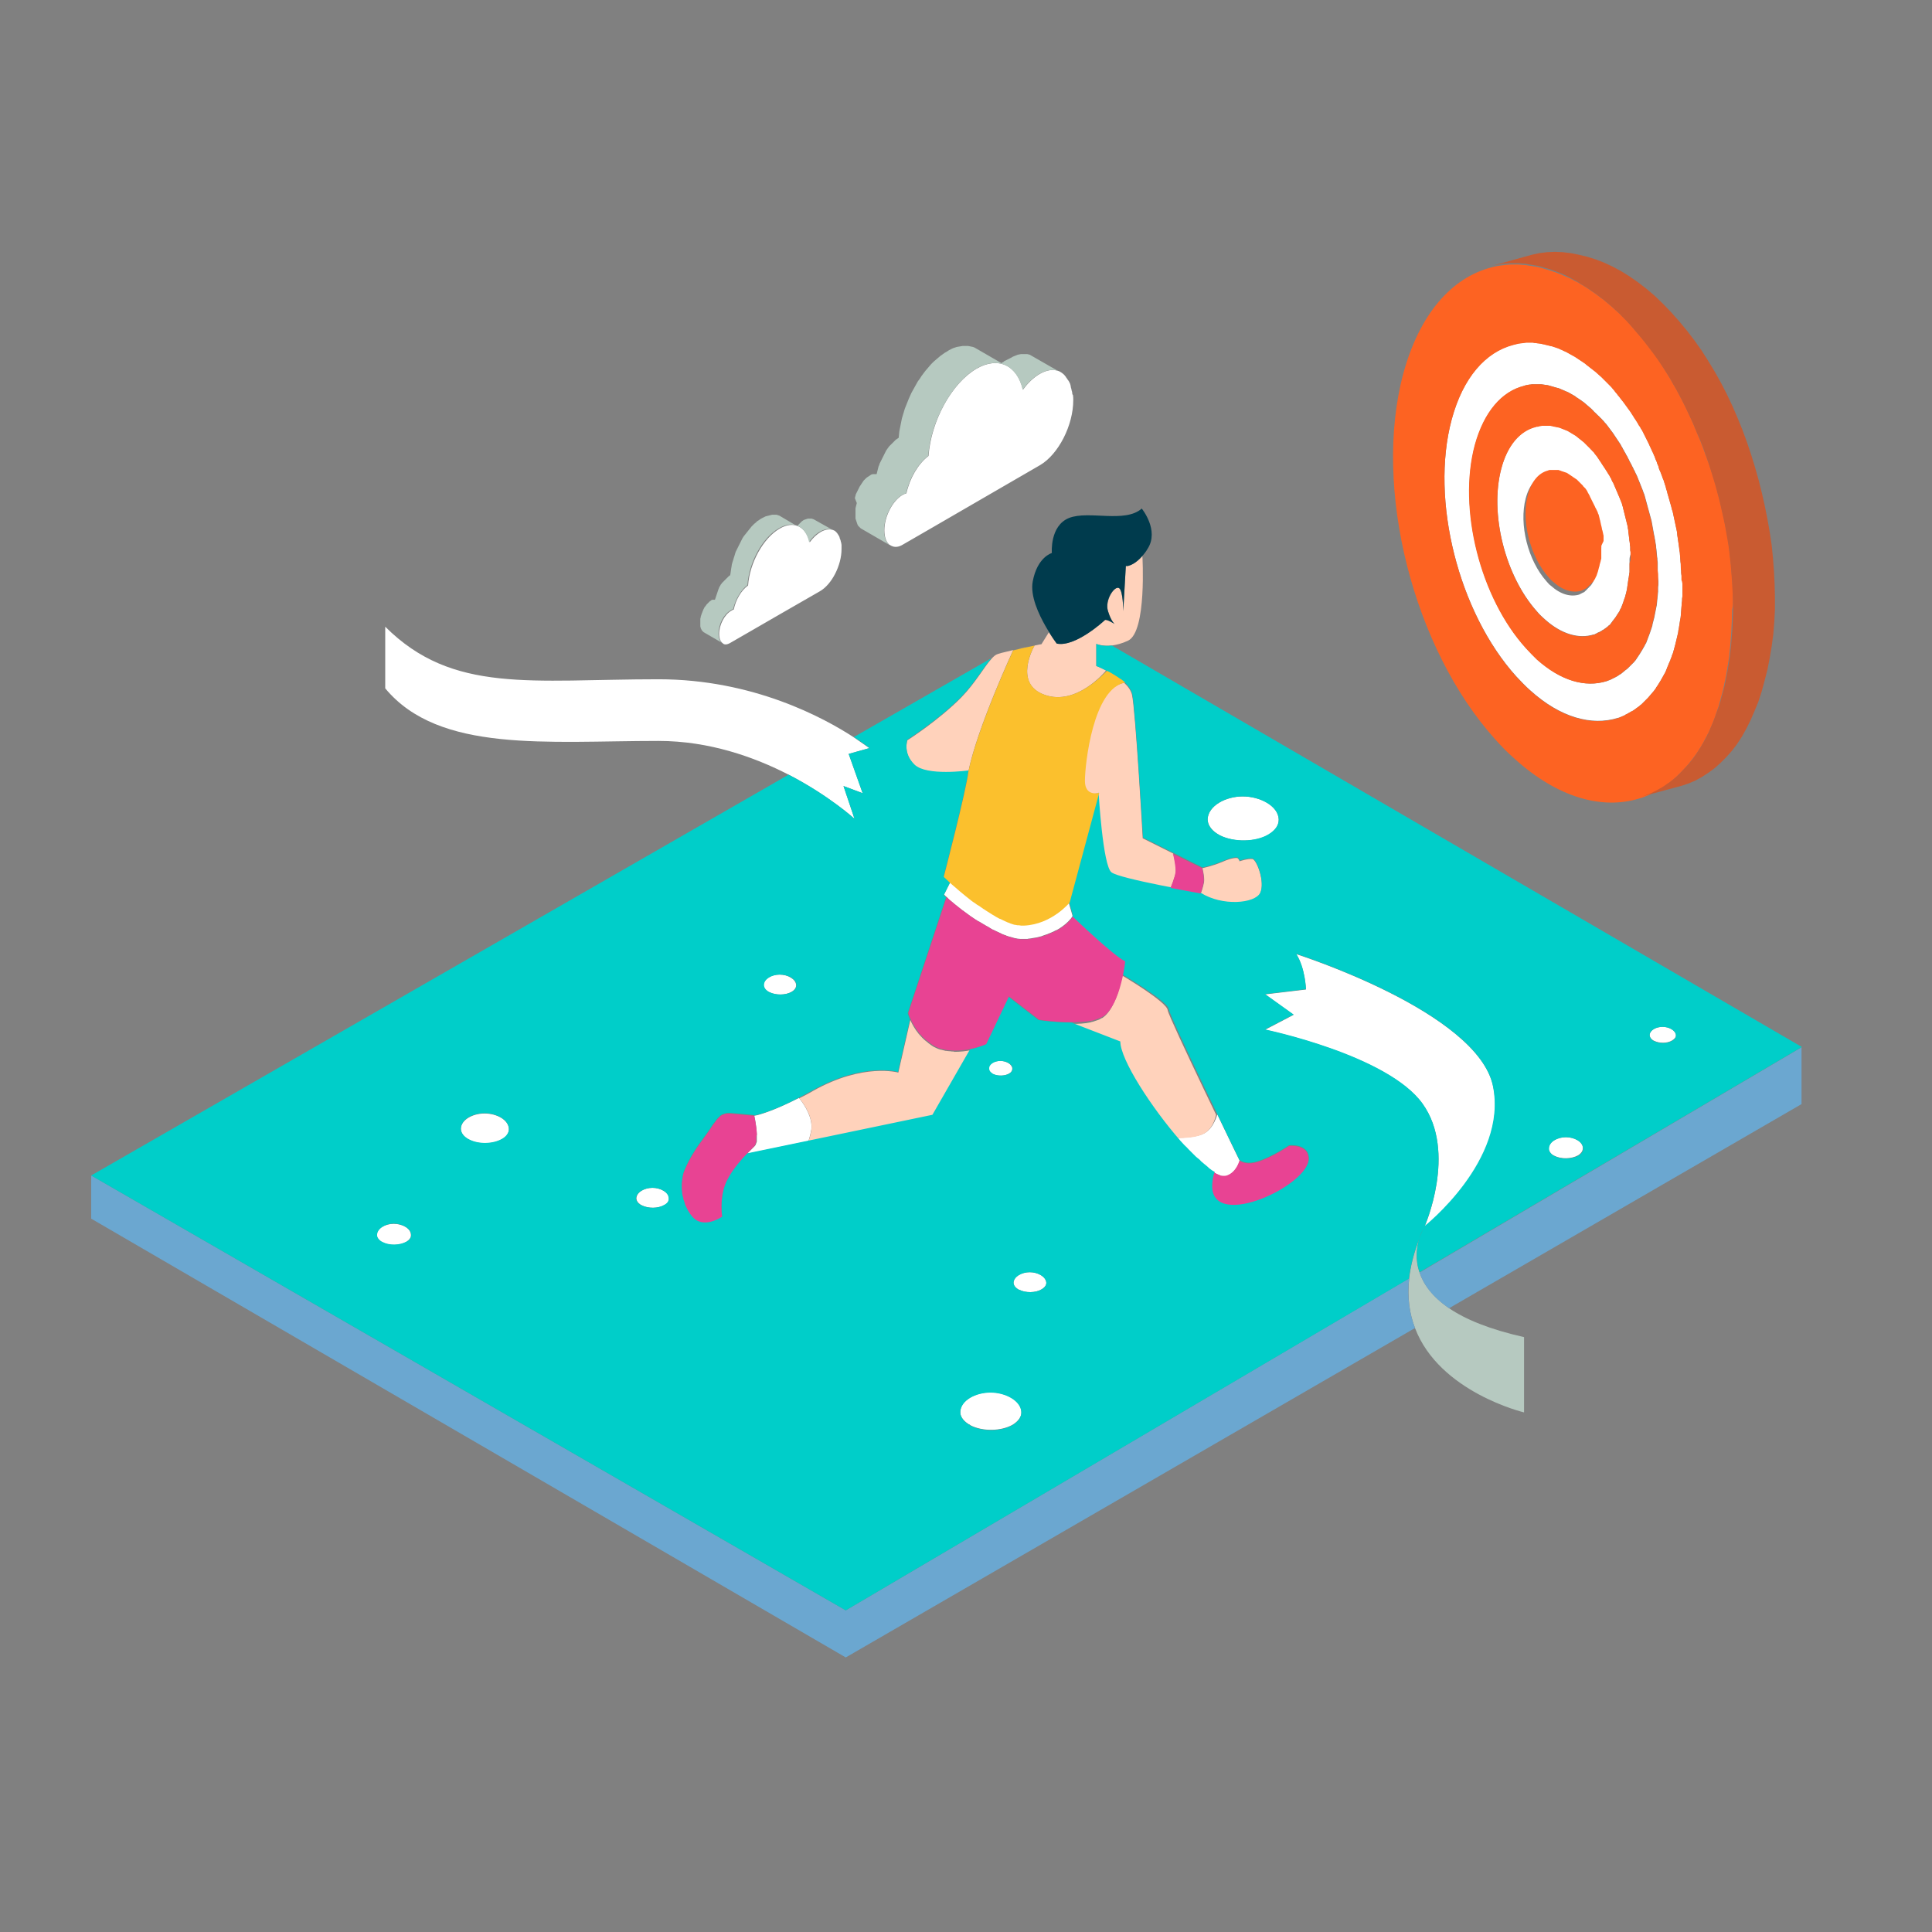<svg version="1.1" id="color_x5F_1" xmlns="http://www.w3.org/2000/svg" xmlns:xlink="http://www.w3.org/1999/xlink" x="0px" y="0px" width="600px" height="600px" viewBox="0 0 600 600" enable-background="new 0 0 600 600" xml:space="preserve">
<rect x="0" y="0" width="600" height="600" fill="#808080" stroke="none"/>
<path id="color_x5F_10" fill="#FFFFFF" d="M331.9,280.296l1.209,4.233c-0.201,0.302-0.403,0.605-0.604,0.806l0,0
	c-0.907,1.109-2.117,2.117-3.528,3.024l0,0c-0.302,0.202-0.705,0.403-1.108,0.604c0,0,0,0-0.101,0
	c-0.303,0.202-0.706,0.403-1.008,0.504c-0.101,0-0.101,0-0.202,0.101c-0.302,0.101-0.705,0.302-1.008,0.403
	c-0.101,0-0.201,0.101-0.201,0.101c-0.303,0.101-0.604,0.202-0.907,0.302c-0.101,0-0.201,0.101-0.303,0.101
	c-0.302,0.101-0.604,0.201-0.806,0.302c-0.101,0-0.303,0.101-0.403,0.101c-0.303,0.101-0.504,0.101-0.807,0.202
	c-0.201,0-0.302,0.101-0.504,0.101c-0.201,0-0.504,0.101-0.705,0.101c-0.202,0-0.403,0.101-0.504,0.101
	c-0.202,0-0.403,0.101-0.706,0.101c-0.201,0-0.403,0-0.604,0.101c-0.201,0-0.403,0-0.604,0c-0.202,0-0.303,0-0.504,0
	c-0.202,0-0.504,0-0.706,0c-0.101,0-0.302,0-0.403,0c-0.402,0-0.705-0.101-1.008-0.101c-0.504-0.101-1.108-0.202-1.612-0.403
	c-0.101,0-0.303-0.101-0.403-0.101c-0.403-0.101-0.806-0.202-1.311-0.403c-0.101-0.101-0.302-0.101-0.504-0.202
	c-0.402-0.101-0.806-0.302-1.209-0.504c-0.101-0.101-0.303-0.101-0.403-0.202c-0.403-0.201-0.907-0.403-1.311-0.604
	c-0.101-0.101-0.201-0.101-0.402-0.202c-0.504-0.202-0.907-0.403-1.311-0.706c-0.101,0-0.202-0.101-0.303-0.202
	c-0.504-0.302-1.008-0.504-1.41-0.806c-0.102,0-0.102-0.101-0.202-0.101c-0.504-0.302-1.008-0.604-1.512-0.907c0,0,0,0-0.101,0
	c-3.729-2.318-7.056-5.04-9.172-6.854l0,0c-0.101-0.101-0.101-0.101-0.202-0.202c-0.202-0.201-0.403-0.403-0.604-0.604l0,0
	c-0.303-0.202-0.504-0.504-0.706-0.706l2.016-4.032l0,0c1.613,1.411,3.931,3.427,6.653,5.543l0,0
	c0.201,0.202,0.504,0.302,0.705,0.504c0.101,0,0.101,0.101,0.201,0.101c0.303,0.202,0.605,0.504,1.008,0.706
	c0.202,0.101,0.303,0.202,0.504,0.302c0.102,0.101,0.303,0.202,0.403,0.302c0.202,0.101,0.403,0.302,0.604,0.403
	c0.102,0.101,0.202,0.202,0.303,0.202c0.201,0.101,0.403,0.302,0.604,0.403c0.102,0.101,0.202,0.101,0.303,0.202
	c0.604,0.403,1.311,0.807,1.915,1.209c0.101,0,0.101,0.101,0.201,0.101c0.303,0.202,0.504,0.302,0.807,0.504
	c0.101,0,0.101,0.101,0.201,0.101c0.303,0.202,0.605,0.302,0.907,0.504h0.101c0.605,0.303,1.311,0.605,1.915,0.907
	c0.102,0,0.102,0,0.202,0.101c0.303,0.101,0.504,0.202,0.807,0.303c0.101,0,0.101,0,0.201,0.101
	c0.303,0.101,0.604,0.202,0.907,0.302l0,0c0.302,0.101,0.604,0.202,0.907,0.202h0.101c0.201,0.101,0.504,0.101,0.705,0.101
	c0.102,0,0.102,0,0.202,0c0.201,0,0.403,0.101,0.604,0.101c0.101,0,0.101,0,0.202,0c0.302,0,0.504,0,0.806,0
	C326.356,287.149,331.9,280.296,331.9,280.296z M265.177,228.994c-9.272-6.047-31.245-18.041-60.675-18.041
	c-39.409,0-63.9,4.636-84.865-16.328v19.15c16.731,20.158,50.193,16.328,84.865,16.328c15.824,0,29.833,5.04,40.417,10.482
	c12.599,6.551,20.46,13.708,20.46,13.708l-3.427-10.18l5.946,2.217l-4.334-12.196l6.451-1.814
	C270.015,232.421,268.302,231.11,265.177,228.994z M238.669,308.013c0.101,0,0.101,0.101,0.202,0.101
	c2.016,1.008,5.04,1.008,6.955-0.101c1.008-0.604,1.411-1.31,1.411-2.016c0,0,0,0,0-0.101c-0.101-1.814-2.621-3.226-5.141-3.226
	c-2.52,0-4.938,1.31-4.938,3.226c0,0.705,0.403,1.41,1.31,2.016C238.569,307.912,238.669,308.013,238.669,308.013z M307.609,432.387
	c-4.637,0-9.272,2.521-9.373,5.947c-0.101,1.31,0.706,2.721,2.419,3.83c0.101,0.101,0.302,0.201,0.403,0.201
	c0.101,0.101,0.303,0.201,0.402,0.303c3.73,1.915,9.475,1.813,13.002-0.202c1.814-1.108,2.822-2.52,2.722-3.931v-0.101
	C317.084,435.008,312.347,432.387,307.609,432.387z M248.144,340.971c-6.148,3.125-10.28,4.637-12.901,5.342l0,0
	c-0.202,0-0.302,0.102-0.504,0.102s-0.302,0.1-0.504,0.1c0.101,0.404,0.706,3.227,0.806,5.645l0,0c0,0.202,0,0.403,0,0.605
	c0,0.101,0,0.101,0,0.201c0,0.201,0,0.303,0,0.504c0,0.102,0,0.201,0,0.303c0,0.101,0,0.201,0,0.402c0,0.102,0,0.202,0,0.303
	c0,0.102,0,0.201-0.101,0.303c0,0.101,0,0.201-0.101,0.303c0,0.1-0.101,0.201-0.101,0.302s-0.101,0.202-0.101,0.202
	c-0.101,0.201-0.202,0.302-0.303,0.402c-0.403,0.403-1.008,1.008-1.713,1.714c-0.202,0.201-0.403,0.403-0.504,0.604l18.949-3.931
	l0,0c0.403-1.21,0.705-2.419,0.907-3.628C252.377,347.119,250.059,343.391,248.144,340.971L248.144,340.971z M202.688,368.89
	c-2.52,0-4.938,1.31-5.039,3.226c0,0.705,0.403,1.41,1.31,2.016c0.101,0,0.101,0.101,0.202,0.101s0.202,0.101,0.202,0.101
	c2.016,1.008,5.04,1.008,6.954-0.101c1.008-0.504,1.512-1.31,1.512-2.016c0,0,0,0,0-0.101
	C207.626,370.301,205.106,368.89,202.688,368.89z M226.776,199.664l5.947-3.427l9.071-5.241l12.8-7.357
	c3.729-2.117,6.753-8.063,6.753-13.103c0-0.403,0-0.706,0-1.008c0-0.101,0-0.202,0-0.302c0-0.202-0.101-0.403-0.101-0.604
	c0-0.101,0-0.202-0.101-0.303c0-0.201-0.101-0.403-0.101-0.504c0-0.101-0.101-0.202-0.101-0.302
	c-0.101-0.202-0.201-0.403-0.201-0.605c0-0.101-0.101-0.201-0.101-0.302c-0.101-0.202-0.202-0.302-0.302-0.504
	c-0.101-0.101-0.101-0.202-0.202-0.302c-0.101-0.101-0.101-0.202-0.202-0.302c-0.101-0.101-0.202-0.202-0.302-0.303
	c-0.101-0.101-0.101-0.101-0.202-0.202c-0.101-0.101-0.202-0.201-0.302-0.201l0,0c-1.109-0.605-2.621-0.504-4.233,0.403
	c-1.209,0.706-2.419,1.814-3.427,3.226c-1.209-4.939-4.938-6.854-9.374-4.233c-5.039,2.923-9.272,10.583-9.776,17.638
	c-2.117,1.512-3.83,4.435-4.435,7.458c-0.303,0.101-0.504,0.202-0.807,0.403c-2.016,1.108-3.729,4.334-3.729,7.156
	c0,1.411,0.403,2.419,1.108,2.923C224.861,200.269,225.769,200.269,226.776,199.664z M308.113,333.412
	c0.102,0,0.102,0.101,0.202,0.101c1.411,0.706,3.628,0.706,5.039-0.101c0.706-0.403,1.008-0.907,1.008-1.512c0,0,0,0,0-0.102
	c-0.101-1.311-1.915-2.318-3.729-2.318c-1.814,0-3.629,0.908-3.629,2.318c0,0.504,0.303,1.008,0.907,1.411
	C308.013,333.311,308.113,333.311,308.113,333.412z M150.479,345.809c-3.628,0-7.257,1.915-7.357,4.737
	c0,1.008,0.605,2.116,1.915,3.024c0.101,0.1,0.202,0.1,0.302,0.201c0.101,0.101,0.202,0.101,0.403,0.201
	c2.923,1.512,7.458,1.411,10.18-0.201c1.411-0.807,2.117-1.915,2.117-3.023v-0.102C157.937,347.724,154.208,345.809,150.479,345.809
	z M122.258,380.077c-2.621,0-5.241,1.411-5.241,3.427c0,0.807,0.403,1.512,1.311,2.117c0.101,0,0.101,0.101,0.201,0.101
	c0.101,0,0.101,0.101,0.202,0.101c2.117,1.109,5.342,1.008,7.358-0.101c1.008-0.604,1.612-1.411,1.512-2.116v-0.102
	C127.6,381.488,124.979,380.077,122.258,380.077z M402.554,296.321c2.821,4.334,3.023,10.985,3.023,10.985l-12.699,1.513l8.869,6.35
	l-8.869,4.636c0,0,37.997,7.861,48.883,22.98c10.885,15.118,0.604,38.3,0.604,38.3s26.104-20.562,21.367-43.642
	C458.895,314.161,402.554,296.321,402.554,296.321z M486.31,353.166c-2.621,0-5.241,1.412-5.342,3.428
	c0,0.705,0.403,1.512,1.311,2.116c0.101,0,0.101,0.101,0.201,0.101s0.201,0.102,0.201,0.102c2.117,1.107,5.342,1.008,7.358-0.102
	c1.008-0.604,1.512-1.411,1.512-2.217c0,0,0,0,0-0.102C491.551,354.578,488.93,353.166,486.31,353.166z M506.064,173.66
	c0,0.202,0,0.504,0,0.807c0,0.201,0,0.504,0,0.706c0,0.302,0,0.504,0,0.806c0,0.202,0,0.504,0,0.706s0,0.504,0,0.706
	c0,0.302,0,0.504-0.101,0.706c0,0.302,0,0.504-0.102,0.706c0,0.302,0,0.504-0.101,0.705c0,0.202-0.101,0.504-0.101,0.706
	c0,0.201-0.101,0.504-0.101,0.705c0,0.202-0.102,0.504-0.102,0.706s-0.101,0.504-0.101,0.706s-0.101,0.504-0.101,0.706
	c-0.101,0.403-0.201,0.907-0.303,1.31c-0.101,0.202-0.101,0.403-0.201,0.706c0,0.201-0.101,0.403-0.201,0.604
	c-0.102,0.202-0.102,0.403-0.202,0.604c-0.101,0.202-0.101,0.403-0.201,0.605c-0.102,0.202-0.102,0.403-0.202,0.605l0,0
	c-0.101,0.201-0.201,0.403-0.201,0.504c-0.101,0.201-0.202,0.403-0.202,0.604c-0.101,0.202-0.201,0.302-0.302,0.504
	s-0.202,0.303-0.202,0.504c-0.101,0.202-0.201,0.303-0.302,0.504c-0.202,0.303-0.403,0.605-0.605,0.907
	c-0.101,0.202-0.201,0.302-0.302,0.504c-0.101,0.101-0.202,0.302-0.303,0.403c-0.101,0.101-0.201,0.302-0.302,0.403
	c-0.102,0.101-0.202,0.302-0.303,0.403c-0.101,0.101-0.201,0.202-0.303,0.403c-0.101,0.101-0.201,0.302-0.302,0.403
	c-0.101,0.101-0.202,0.303-0.303,0.403c-0.101,0.101-0.201,0.202-0.403,0.302c-0.101,0.101-0.201,0.202-0.302,0.303
	c-0.101,0.101-0.202,0.202-0.403,0.302c-0.101,0.101-0.201,0.202-0.403,0.302c-0.101,0.101-0.302,0.202-0.403,0.302
	c-0.101,0.101-0.302,0.202-0.403,0.202c-0.101,0.101-0.201,0.202-0.402,0.302c-0.102,0.101-0.303,0.101-0.403,0.202
	c-0.101,0.101-0.303,0.202-0.403,0.202s-0.303,0.101-0.403,0.202s-0.302,0.101-0.403,0.202c-0.101,0.101-0.302,0.101-0.403,0.202
	l0,0c-0.101,0.101-0.302,0.101-0.402,0.101c-4.536,1.411-9.979-0.101-15.119-4.737c-0.402-0.403-0.806-0.706-1.209-1.109
	s-0.807-0.806-1.21-1.311c-9.877-10.986-14.815-30.438-11.087-44.448c1.915-7.257,5.846-11.692,10.685-12.901
	c0.201-0.101,0.302-0.101,0.504-0.101c0.101,0,0.302,0,0.402-0.101c0.202,0,0.303-0.101,0.504-0.101c0.102,0,0.303,0,0.505-0.101
	c0.101,0,0.302,0,0.402,0c0.202,0,0.303,0,0.504,0c0.202,0,0.303,0,0.504,0c0.202,0,0.303,0,0.504,0c0.102,0,0.303,0,0.504,0
	c0.202,0,0.303,0,0.505,0.101c0.201,0,0.302,0,0.504,0.101c0.201,0,0.302,0.101,0.504,0.101c0.201,0,0.302,0.101,0.504,0.101
	c0.201,0,0.302,0.101,0.504,0.101c0.201,0,0.302,0.101,0.504,0.101c0.101,0.101,0.302,0.101,0.504,0.202
	c0.201,0.101,0.302,0.101,0.504,0.202c0.201,0.101,0.302,0.101,0.504,0.202c0.201,0.101,0.302,0.101,0.504,0.201
	c0.201,0.101,0.303,0.101,0.504,0.202c0.201,0.101,0.303,0.202,0.504,0.302c0.201,0.101,0.303,0.202,0.504,0.303
	c0.201,0.101,0.303,0.201,0.504,0.302c0.202,0.101,0.303,0.202,0.504,0.302c0.202,0.101,0.303,0.202,0.504,0.303
	c0.202,0.101,0.303,0.302,0.504,0.403c0.202,0.101,0.303,0.302,0.504,0.403c0.202,0.101,0.303,0.302,0.504,0.403
	c0.202,0.101,0.303,0.303,0.504,0.403c0.202,0.101,0.303,0.302,0.504,0.403c0.202,0.201,0.303,0.302,0.504,0.504
	c0.202,0.202,0.303,0.302,0.504,0.504c0.202,0.202,0.303,0.302,0.505,0.504c0.201,0.202,0.302,0.302,0.504,0.504
	c0.201,0.202,0.302,0.403,0.504,0.504c0.101,0.202,0.302,0.403,0.504,0.504c0.101,0.202,0.302,0.403,0.402,0.605
	c0.202,0.202,0.303,0.403,0.504,0.604c0.202,0.202,0.303,0.403,0.403,0.605c0.202,0.202,0.303,0.403,0.403,0.604
	c0.202,0.202,0.303,0.403,0.403,0.605c0.201,0.202,0.303,0.403,0.403,0.604s0.302,0.403,0.403,0.605
	c0.101,0.202,0.302,0.403,0.402,0.604c0.102,0.202,0.303,0.403,0.403,0.605l0,0l0,0c0.102,0.202,0.202,0.403,0.403,0.604
	c0.101,0.202,0.202,0.403,0.403,0.706l0,0c0.101,0.202,0.303,0.403,0.403,0.605s0.201,0.504,0.403,0.706
	c0.101,0.201,0.201,0.403,0.302,0.706c0.101,0.202,0.202,0.504,0.403,0.706c0.101,0.201,0.201,0.504,0.303,0.705
	c0.101,0.202,0.201,0.504,0.302,0.706s0.202,0.504,0.303,0.706c0.101,0.202,0.201,0.504,0.302,0.706l0,0l0,0
	c0.102,0.202,0.202,0.504,0.303,0.706c0.101,0.302,0.202,0.504,0.303,0.706c0.101,0.302,0.201,0.504,0.302,0.706
	c0.102,0.302,0.202,0.504,0.303,0.806c0.101,0.202,0.201,0.504,0.303,0.706c0.101,0.303,0.101,0.504,0.201,0.807
	c0.101,0.201,0.201,0.504,0.201,0.705c0.102,0.303,0.102,0.504,0.202,0.807c0.101,0.302,0.101,0.504,0.201,0.806
	c0.102,0.302,0.102,0.504,0.202,0.806c0.101,0.303,0.101,0.504,0.201,0.807c0.101,0.302,0.101,0.504,0.202,0.806
	c0.101,0.302,0.101,0.504,0.201,0.806c0.101,0.303,0.101,0.504,0.201,0.807c0,0.302,0.102,0.504,0.102,0.806
	c0.101,0.202,0.101,0.504,0.101,0.806l0,0c0,0.202,0.101,0.504,0.101,0.706c0,0.302,0.101,0.504,0.101,0.806
	s0.101,0.504,0.101,0.806c0,0.202,0,0.504,0.102,0.807c0,0.201,0.101,0.504,0.101,0.806s0,0.504,0.101,0.806
	c0,0.302,0,0.504,0,0.807c0,0.302,0,0.504,0.101,0.806c0,0.302,0,0.504,0,0.806C506.064,173.156,506.064,173.459,506.064,173.66z
	 M497.296,170.133c0-0.202,0-0.303,0-0.504c0-0.101,0-0.303,0-0.403s0-0.302,0-0.403c0-0.201,0-0.302,0-0.403
	c0-0.202,0-0.302,0-0.504c0-0.101,0-0.303,0-0.403c0-0.202-0.102-0.302-0.102-0.504c0-0.101,0-0.302-0.101-0.403
	c0-0.101,0-0.302-0.101-0.403c0-0.202,0-0.303-0.101-0.403l0,0c0-0.101-0.101-0.302-0.101-0.403c0-0.201-0.102-0.302-0.102-0.504
	c0-0.101-0.101-0.302-0.101-0.403c0-0.201-0.101-0.302-0.101-0.403c0-0.202-0.101-0.302-0.101-0.504
	c0-0.101-0.102-0.302-0.102-0.403c0-0.101-0.101-0.302-0.101-0.403c0-0.202-0.101-0.303-0.101-0.504
	c0-0.101-0.101-0.303-0.101-0.403c0-0.101-0.101-0.303-0.101-0.403s-0.102-0.302-0.102-0.403c-0.101-0.101-0.101-0.302-0.201-0.403
	c0-0.101-0.101-0.302-0.101-0.403c-0.101-0.101-0.101-0.302-0.202-0.403c-0.101-0.101-0.101-0.303-0.201-0.403
	c-0.101-0.101-0.101-0.302-0.202-0.403l0,0c-0.101-0.101-0.101-0.302-0.201-0.403c-0.101-0.201-0.101-0.302-0.201-0.403
	c0-0.101-0.102-0.302-0.202-0.403c-0.101-0.101-0.101-0.302-0.201-0.403c-0.102-0.101-0.102-0.303-0.202-0.403
	s-0.101-0.302-0.201-0.403c-0.101-0.101-0.101-0.302-0.202-0.403c-0.101-0.101-0.101-0.202-0.201-0.403l0,0
	c-0.101-0.101-0.101-0.202-0.201-0.403c-0.102-0.101-0.102-0.202-0.202-0.403l0,0c-0.101-0.101-0.101-0.202-0.201-0.403
	c-0.101-0.101-0.101-0.202-0.202-0.302c-0.101-0.101-0.101-0.302-0.201-0.403c-0.101-0.101-0.202-0.202-0.202-0.403
	c-0.101-0.101-0.201-0.201-0.201-0.302c-0.101-0.101-0.201-0.202-0.303-0.403c-0.101-0.101-0.201-0.201-0.302-0.302
	c-0.101-0.101-0.202-0.202-0.303-0.302s-0.201-0.202-0.201-0.302c-0.102-0.101-0.202-0.202-0.303-0.302
	c-0.101-0.101-0.201-0.202-0.303-0.303c-0.101-0.101-0.201-0.202-0.302-0.302c-0.101-0.101-0.202-0.202-0.303-0.302
	c-0.101-0.101-0.201-0.202-0.302-0.303c-0.102-0.101-0.202-0.201-0.303-0.302c-0.101-0.101-0.201-0.202-0.303-0.202l0,0
	c-0.101-0.101-0.201-0.201-0.302-0.201c-0.101-0.101-0.202-0.202-0.303-0.202c-0.101-0.101-0.201-0.101-0.302-0.202
	c-0.102-0.101-0.202-0.101-0.303-0.202c-0.101-0.101-0.201-0.101-0.303-0.202c-0.101-0.101-0.201-0.101-0.302-0.202
	c-0.101-0.101-0.202-0.101-0.303-0.202c-0.101-0.101-0.201-0.101-0.302-0.201c-0.102-0.101-0.202-0.101-0.303-0.202
	c-0.101,0-0.201-0.101-0.303-0.101c-0.101,0-0.201-0.101-0.302-0.101c-0.102,0-0.202-0.101-0.303-0.101s-0.201-0.101-0.303-0.101
	c-0.101,0-0.201-0.101-0.302-0.101s-0.202-0.101-0.303-0.101s-0.201,0-0.302-0.101c-0.102,0-0.202-0.101-0.303-0.101
	s-0.201,0-0.303-0.101c-0.101,0-0.201,0-0.302,0s-0.202,0-0.303,0s-0.201,0-0.302,0c-0.102,0-0.202,0-0.303,0s-0.201,0-0.303,0
	c-0.101,0-0.201,0-0.302,0c-0.102,0-0.202,0-0.303,0s-0.201,0-0.303,0c-0.101,0-0.201,0-0.302,0s-0.202,0-0.303,0.101
	c-0.101,0-0.201,0-0.201,0.101c-2.822,0.706-5.04,3.225-6.148,7.458c-2.116,8.063,0.706,19.25,6.45,25.701
	c0.202,0.302,0.504,0.504,0.706,0.806c0.201,0.202,0.403,0.403,0.705,0.605c3.024,2.721,6.148,3.528,8.77,2.721l0,0
	c0.101,0,0.101-0.101,0.201-0.101l0,0c0.101,0,0.101-0.101,0.201-0.101c0.102,0,0.102-0.101,0.202-0.101s0.101-0.101,0.201-0.101
	c0.102-0.101,0.102-0.101,0.202-0.101s0.101-0.101,0.201-0.101s0.202-0.101,0.202-0.101c0.101,0,0.101-0.101,0.201-0.101
	c0.101-0.101,0.101-0.101,0.201-0.202c0.102-0.101,0.102-0.101,0.202-0.202c0.101-0.101,0.201-0.101,0.201-0.202l0,0
	c0.101,0,0.101-0.101,0.202-0.201c0.101-0.101,0.101-0.101,0.201-0.202c0.101-0.101,0.101-0.101,0.202-0.202
	c0.101-0.101,0.101-0.101,0.201-0.202c0.101-0.101,0.101-0.202,0.201-0.202c0.102-0.101,0.102-0.202,0.202-0.202
	c0-0.101,0.101-0.202,0.201-0.202c0.102-0.101,0.102-0.201,0.202-0.302c0.101-0.101,0.101-0.202,0.201-0.302
	c0.101-0.202,0.202-0.403,0.303-0.504c0-0.101,0.101-0.202,0.101-0.302c0.101-0.101,0.101-0.202,0.201-0.303
	c0-0.101,0.102-0.202,0.102-0.302c0.101-0.101,0.101-0.202,0.101-0.302c0.101-0.101,0.101-0.202,0.101-0.302
	c0.101-0.101,0.101-0.202,0.101-0.303c0-0.101,0.101-0.201,0.101-0.302c0-0.101,0.102-0.202,0.102-0.403
	c0-0.101,0.101-0.201,0.101-0.403c0.101-0.101,0.101-0.202,0.101-0.403c0.101-0.202,0.101-0.504,0.202-0.806
	c0-0.101,0.101-0.302,0.101-0.403c0-0.101,0-0.302,0.101-0.403c0-0.101,0.101-0.303,0.101-0.403c0-0.101,0-0.303,0.101-0.403
	c0-0.101,0-0.302,0.102-0.403c0-0.201,0-0.302,0-0.403c0-0.101,0-0.302,0-0.403c0-0.101,0-0.302,0-0.403c0-0.202,0-0.303,0-0.403
	c0-0.202,0-0.302,0-0.403c0-0.101,0-0.302,0-0.403c0-0.101,0-0.302,0-0.403C497.296,170.435,497.296,170.334,497.296,170.133z
	 M516.345,318.898c-2.016,0-3.931,1.008-4.031,2.52l0,0c0,0.604,0.302,1.108,1.008,1.612c0,0,0.101,0.101,0.201,0.101
	c0.101,0.102,0.101,0.102,0.202,0.102c1.612,0.806,4.031,0.806,5.543-0.102c0.807-0.504,1.21-1.008,1.21-1.612c0,0,0,0,0-0.101
	C520.275,319.906,518.26,318.898,516.345,318.898z M522.493,180.413c0,0.504,0,0.907,0,1.411s0,0.907,0,1.411
	c0,0.403,0,0.907,0,1.31c0,0.504,0,0.907-0.101,1.411c0,0.403,0,0.907-0.102,1.311c0,0.504-0.101,0.907-0.101,1.31
	s-0.101,0.907-0.101,1.311c0,0.403-0.101,0.907-0.101,1.31s-0.101,0.806-0.202,1.31c-0.101,0.403-0.101,0.907-0.201,1.311
	c-0.101,0.403-0.101,0.806-0.201,1.31c-0.102,0.403-0.202,0.807-0.202,1.209c-0.101,0.403-0.201,0.807-0.302,1.311
	c-0.202,0.806-0.403,1.612-0.605,2.52c-0.101,0.403-0.201,0.806-0.302,1.109c-0.101,0.403-0.202,0.806-0.303,1.108
	c-0.101,0.403-0.201,0.706-0.403,1.109c-0.101,0.403-0.201,0.706-0.403,1.108c-0.101,0.403-0.201,0.706-0.403,1.008l0,0l0,0
	c-0.101,0.302-0.302,0.706-0.402,1.008c-0.102,0.302-0.303,0.604-0.403,1.008c-0.101,0.302-0.303,0.605-0.403,1.008
	c-0.202,0.302-0.303,0.605-0.504,0.907c-0.202,0.302-0.303,0.604-0.504,0.907c-0.303,0.604-0.706,1.209-1.008,1.713
	c-0.202,0.302-0.403,0.604-0.504,0.806c-0.202,0.302-0.403,0.504-0.504,0.806c-0.202,0.303-0.403,0.504-0.605,0.807
	c-0.201,0.202-0.402,0.504-0.604,0.706c-0.201,0.202-0.403,0.504-0.604,0.706c-0.202,0.201-0.403,0.504-0.604,0.705
	c-0.202,0.202-0.403,0.403-0.605,0.605c-0.201,0.202-0.402,0.403-0.604,0.605c-0.201,0.201-0.403,0.403-0.604,0.604l0,0
	c-0.202,0.202-0.403,0.403-0.604,0.504c-0.202,0.202-0.403,0.403-0.605,0.504c-0.201,0.202-0.504,0.302-0.705,0.504
	c-0.202,0.202-0.403,0.303-0.706,0.504c-0.201,0.202-0.504,0.303-0.705,0.403c-0.202,0.101-0.504,0.302-0.706,0.403
	c-0.201,0.101-0.504,0.302-0.705,0.403c-0.201,0.101-0.504,0.202-0.705,0.403c-0.202,0.101-0.505,0.202-0.706,0.302
	c-0.201,0.101-0.504,0.202-0.705,0.303l0,0c-0.202,0.101-0.505,0.201-0.706,0.201l0,0l0,0c-8.164,2.52-17.84-0.101-27.213-8.567
	c-0.706-0.605-1.411-1.311-2.117-2.016c-0.705-0.806-1.512-1.512-2.217-2.318c-17.84-19.755-26.811-54.729-20.058-79.825
	c3.528-13.103,10.583-20.964,19.15-23.182c0.303-0.101,0.504-0.101,0.807-0.202c0.302-0.101,0.504-0.101,0.806-0.202
	c0.303,0,0.605-0.101,0.807-0.101c0.303,0,0.504-0.101,0.807-0.101c0.302,0,0.504-0.101,0.806-0.101c0.303,0,0.504,0,0.807,0
	c0.302,0,0.604,0,0.807,0c0.302,0,0.604,0,0.906,0.101c0.303,0,0.605,0,0.807,0.101c0.303,0,0.604,0.101,0.907,0.101
	s0.604,0.101,0.907,0.202c0.302,0,0.604,0.101,0.907,0.202c0.302,0.101,0.604,0.101,0.907,0.202
	c0.302,0.101,0.604,0.201,0.906,0.201c0.303,0.101,0.605,0.202,0.907,0.303c0.303,0.101,0.605,0.201,0.907,0.302
	c0.303,0.101,0.604,0.202,0.907,0.403c0.303,0.101,0.604,0.202,0.907,0.403c0.302,0.101,0.604,0.303,0.907,0.403
	c0.302,0.202,0.604,0.302,0.907,0.504c0.302,0.202,0.604,0.302,0.906,0.504l0,0c0.303,0.202,0.605,0.302,0.907,0.504
	c0.303,0.202,0.605,0.403,0.907,0.605c0.303,0.202,0.604,0.403,0.907,0.604s0.604,0.403,0.907,0.605s0.604,0.403,0.907,0.706
	c0.302,0.202,0.604,0.504,0.907,0.706c0.302,0.201,0.604,0.504,0.907,0.705c0.302,0.202,0.604,0.504,0.906,0.706l0,0
	c0.303,0.202,0.605,0.504,0.907,0.807c0.303,0.302,0.605,0.504,0.907,0.806l0,0c0.303,0.302,0.604,0.605,0.907,0.907
	s0.604,0.604,0.907,0.907c0.303,0.302,0.604,0.604,0.907,0.907c0.302,0.303,0.604,0.605,0.806,0.907
	c0.303,0.302,0.605,0.706,0.807,1.008c0.303,0.302,0.604,0.706,0.807,1.008c0.302,0.302,0.604,0.705,0.806,1.008
	c0.303,0.302,0.504,0.705,0.807,1.008c0.303,0.403,0.504,0.706,0.807,1.108c0.302,0.403,0.504,0.706,0.806,1.109
	c0.303,0.403,0.504,0.706,0.807,1.109c0.201,0.403,0.504,0.806,0.705,1.108c0.202,0.403,0.505,0.807,0.706,1.109
	c0.201,0.403,0.504,0.706,0.705,1.108l0,0l0,0c0.202,0.403,0.403,0.807,0.706,1.109c0.201,0.403,0.403,0.806,0.705,1.209l0,0
	c0.202,0.403,0.403,0.806,0.605,1.209c0.201,0.403,0.402,0.806,0.604,1.209c0.201,0.403,0.403,0.806,0.604,1.209
	c0.202,0.403,0.403,0.806,0.604,1.31c0.202,0.403,0.403,0.807,0.605,1.311c0.201,0.403,0.403,0.806,0.604,1.31
	c0.201,0.403,0.403,0.907,0.504,1.311c0.201,0.403,0.403,0.806,0.504,1.209l0,0v0.101c0.201,0.403,0.403,0.806,0.504,1.31
	s0.303,0.907,0.504,1.311c0.202,0.403,0.303,0.907,0.504,1.31c0.101,0.403,0.303,0.907,0.504,1.311
	c0.101,0.403,0.303,0.907,0.403,1.31c0.202,0.504,0.303,0.907,0.403,1.411c0.201,0.504,0.303,0.907,0.403,1.411
	c0.101,0.403,0.302,0.907,0.403,1.411c0.101,0.403,0.302,0.907,0.402,1.411c0.102,0.403,0.303,0.907,0.403,1.411
	c0.102,0.504,0.202,0.907,0.403,1.411c0.101,0.504,0.202,0.907,0.303,1.411s0.201,0.907,0.302,1.411
	c0.102,0.504,0.202,0.907,0.303,1.411l0,0c0.101,0.504,0.202,0.907,0.303,1.411s0.201,0.907,0.201,1.411V166
	c0.101,0.403,0.101,0.907,0.202,1.31c0.101,0.504,0.101,0.907,0.201,1.411s0.101,0.907,0.201,1.411c0,0.504,0.102,0.907,0.202,1.411
	c0,0.504,0.101,0.907,0.101,1.411c0,0.504,0.101,0.907,0.101,1.411c0.101,0.504,0.101,0.907,0.101,1.411s0,0.907,0.102,1.411
	c0,0.504,0,0.907,0.101,1.411C522.493,179.506,522.493,180.01,522.493,180.413z M514.833,178.397c0-0.403,0-0.706,0-1.109
	c0-0.403,0-0.706,0-1.108c0-0.403,0-0.706,0-1.109s0-0.706-0.101-1.108c0-0.403,0-0.706-0.102-1.109
	c0-0.403-0.101-0.706-0.101-1.109c0-0.403-0.101-0.705-0.101-1.108c-0.101-0.403-0.101-0.706-0.101-1.109
	c-0.101-0.403-0.101-0.706-0.202-1.108c0-0.403-0.101-0.706-0.201-1.109c0-0.403-0.101-0.706-0.201-1.109l0,0l0,0
	c-0.102-0.403-0.102-0.706-0.202-1.108c-0.101-0.403-0.101-0.706-0.201-1.109l0,0c-0.102-0.403-0.102-0.706-0.202-1.108
	c-0.101-0.403-0.101-0.706-0.201-1.109s-0.202-0.706-0.303-1.109c-0.101-0.403-0.201-0.705-0.302-1.108
	c-0.102-0.403-0.202-0.706-0.303-1.109c-0.101-0.302-0.202-0.706-0.303-1.108c-0.101-0.403-0.201-0.706-0.302-1.109
	c-0.102-0.302-0.202-0.706-0.303-1.109c-0.101-0.403-0.201-0.706-0.303-1.108c-0.101-0.403-0.201-0.706-0.402-1.109
	c-0.102-0.302-0.202-0.706-0.403-1.108c-0.101-0.303-0.303-0.706-0.403-1.008c-0.101-0.403-0.303-0.706-0.403-1.008
	s-0.302-0.706-0.403-1.008l0,0l0,0c-0.101-0.302-0.302-0.706-0.402-1.008c-0.202-0.302-0.303-0.706-0.505-1.008
	c-0.101-0.302-0.302-0.706-0.504-1.008c-0.101-0.303-0.302-0.706-0.504-1.008c-0.101-0.302-0.302-0.705-0.504-1.008
	c-0.201-0.302-0.302-0.604-0.504-1.008c-0.201-0.302-0.302-0.604-0.504-1.008c-0.201-0.302-0.403-0.605-0.504-0.907l0,0
	c-0.201-0.302-0.403-0.604-0.504-0.907c-0.201-0.302-0.403-0.604-0.504-0.907l0,0l0,0c-0.201-0.302-0.403-0.605-0.504-0.907
	c-0.201-0.302-0.403-0.605-0.604-0.907c-0.202-0.302-0.403-0.604-0.604-0.907c-0.202-0.303-0.403-0.605-0.605-0.907
	c-0.201-0.303-0.403-0.605-0.604-0.907s-0.403-0.504-0.604-0.806c-0.202-0.303-0.403-0.504-0.604-0.807
	c-0.202-0.302-0.403-0.504-0.605-0.806c-0.201-0.302-0.403-0.504-0.705-0.806c-0.202-0.303-0.403-0.504-0.706-0.807
	c-0.201-0.202-0.402-0.504-0.705-0.706c-0.202-0.302-0.504-0.504-0.706-0.705c-0.201-0.202-0.504-0.504-0.705-0.706
	c-0.201-0.201-0.504-0.403-0.706-0.705c-0.201-0.202-0.504-0.504-0.705-0.706s-0.504-0.403-0.705-0.605l0,0
	c-0.202-0.202-0.505-0.403-0.706-0.604c-0.201-0.202-0.504-0.403-0.705-0.605c-0.202-0.202-0.504-0.403-0.706-0.504
	c-0.201-0.202-0.504-0.403-0.705-0.504c-0.202-0.202-0.504-0.302-0.706-0.504c-0.302-0.101-0.504-0.302-0.705-0.504
	c-0.202-0.101-0.504-0.302-0.706-0.403c-0.201-0.101-0.504-0.302-0.705-0.403c-0.202-0.101-0.504-0.303-0.706-0.403
	c-0.201-0.101-0.504-0.202-0.705-0.302c-0.202-0.101-0.504-0.202-0.706-0.303c-0.201-0.101-0.504-0.202-0.705-0.302
	c-0.202-0.101-0.504-0.202-0.706-0.302c-0.201-0.101-0.504-0.202-0.705-0.202c-0.201-0.101-0.504-0.101-0.706-0.202
	c-0.201-0.101-0.504-0.101-0.705-0.202c-0.201-0.101-0.504-0.101-0.706-0.201c-0.201-0.101-0.504-0.101-0.705-0.202
	c-0.201,0-0.403-0.101-0.705-0.101c-0.202,0-0.504-0.101-0.706-0.101c-0.201,0-0.403-0.101-0.705-0.101c-0.202,0-0.403,0-0.706,0
	c-0.201,0-0.504,0-0.705,0c-0.202,0-0.504,0-0.706,0c-0.201,0-0.403,0-0.705,0c-0.202,0-0.403,0.101-0.605,0.101
	c-0.201,0-0.402,0-0.705,0.101c-0.201,0-0.403,0.101-0.604,0.101c-0.202,0.101-0.403,0.101-0.605,0.202
	c-6.854,1.713-12.396,8.063-15.219,18.343c-5.342,19.856,1.714,47.573,15.925,63.195c0.604,0.604,1.108,1.209,1.713,1.814
	c0.505,0.504,1.109,1.109,1.613,1.613c7.458,6.652,15.018,8.769,21.568,6.753l0,0c0.202-0.101,0.403-0.101,0.504-0.202l0,0
	c0.202-0.101,0.403-0.101,0.605-0.202c0.201-0.101,0.403-0.202,0.604-0.302s0.403-0.202,0.604-0.302
	c0.202-0.101,0.403-0.202,0.604-0.302c0.202-0.101,0.403-0.202,0.505-0.303c0.201-0.101,0.402-0.202,0.604-0.403
	c0.201-0.101,0.403-0.202,0.504-0.303c0.201-0.101,0.403-0.302,0.504-0.403c0.201-0.101,0.303-0.303,0.504-0.403
	c0.201-0.202,0.303-0.302,0.504-0.403l0,0c0.201-0.101,0.303-0.302,0.504-0.403c0.201-0.202,0.303-0.302,0.504-0.504
	s0.303-0.303,0.504-0.504c0.202-0.202,0.303-0.303,0.504-0.504c0.202-0.201,0.303-0.302,0.504-0.504
	c0.202-0.201,0.303-0.403,0.504-0.604c0.101-0.202,0.303-0.403,0.403-0.605c0.101-0.201,0.303-0.403,0.403-0.604
	s0.303-0.403,0.403-0.605c0.302-0.403,0.504-0.907,0.806-1.31c0.102-0.202,0.303-0.504,0.403-0.706s0.303-0.504,0.403-0.706
	s0.201-0.504,0.403-0.706c0.101-0.302,0.201-0.504,0.302-0.806c0.102-0.302,0.202-0.504,0.303-0.806l0,0
	c0.101-0.303,0.201-0.504,0.303-0.807c0.101-0.302,0.201-0.604,0.302-0.806c0.101-0.302,0.202-0.605,0.303-0.907
	s0.201-0.604,0.302-0.907c0.102-0.302,0.202-0.604,0.202-0.907c0.201-0.605,0.303-1.311,0.504-1.915
	c0.101-0.303,0.101-0.605,0.201-1.008c0.102-0.303,0.102-0.706,0.202-1.008c0.101-0.302,0.101-0.706,0.201-1.008
	c0.102-0.302,0.102-0.706,0.202-1.008c0-0.302,0.101-0.706,0.101-1.008c0-0.403,0.101-0.706,0.101-1.008
	c0-0.403,0.101-0.706,0.101-1.008c0-0.403,0.102-0.705,0.102-1.108c0-0.302,0-0.706,0-1.008c0-0.403,0-0.706,0.101-1.109
	c0-0.403,0-0.706,0-1.109C514.833,179.103,514.833,178.7,514.833,178.397z M319.805,395.095c-2.52,0-4.938,1.311-5.039,3.226
	c0,0.705,0.403,1.411,1.311,2.016c0.101,0.101,0.101,0.101,0.201,0.101c0.101,0.101,0.202,0.101,0.202,0.101
	c2.016,1.009,5.039,1.009,6.954-0.101c1.008-0.604,1.512-1.31,1.512-2.016c0,0,0,0,0-0.101
	C324.845,396.506,322.325,395.095,319.805,395.095z M333.009,122.258c0-0.403-0.101-0.706-0.202-1.008
	c0-0.202-0.101-0.303-0.101-0.504c-0.101-0.303-0.201-0.605-0.201-0.907c0-0.101-0.101-0.303-0.101-0.403
	c-0.102-0.403-0.303-0.706-0.505-1.108c0,0,0-0.101-0.101-0.101c-0.201-0.302-0.403-0.604-0.604-0.907
	c-0.101-0.101-0.201-0.202-0.201-0.302c-0.102-0.202-0.303-0.302-0.403-0.504c-0.102-0.101-0.202-0.202-0.303-0.302
	c-0.201-0.101-0.303-0.302-0.504-0.403c-0.101-0.101-0.201-0.101-0.303-0.202c-0.302-0.202-0.504-0.302-0.806-0.403
	c-1.613-0.604-3.629-0.302-5.745,0.907c-1.915,1.109-3.729,2.822-5.241,4.939c-1.814-7.559-7.56-10.482-14.413-6.551
	c-7.761,4.535-14.11,16.227-14.917,27.112c-3.226,2.419-5.846,6.954-6.854,11.591c-0.403,0.101-0.806,0.302-1.209,0.504
	c-3.125,1.814-5.645,6.753-5.645,10.986c0,2.117,0.605,3.729,1.613,4.536c0,0,0,0,0.101,0c0.101,0.101,0.302,0.202,0.504,0.302
	c1.008,0.504,2.217,0.403,3.528-0.403l9.071-5.241l13.91-8.063l19.653-11.389c5.645-3.326,10.28-12.296,10.28-20.158
	c0-0.604,0-1.108-0.101-1.613C333.109,122.56,333.009,122.459,333.009,122.258z M373.123,352.36c-2.016,0.706-5.04,1.008-7.56,1.008
	c0.403,0.403,0.807,0.907,1.108,1.31c0,0,0,0,0.102,0.102c0.402,0.402,0.705,0.807,1.108,1.209c0.101,0.102,0.101,0.202,0.201,0.202
	c0.303,0.403,0.706,0.705,1.008,1.008c0.102,0.101,0.102,0.101,0.202,0.202c0.504,0.504,1.008,1.008,1.512,1.512
	c0.201,0.201,0.403,0.402,0.604,0.604c0.202,0.202,0.403,0.303,0.605,0.504c0.201,0.202,0.402,0.404,0.705,0.605
	c0.201,0.201,0.303,0.303,0.504,0.504s0.504,0.403,0.706,0.604c0.201,0.101,0.302,0.303,0.504,0.403
	c0.302,0.201,0.504,0.403,0.705,0.605c0.101,0.1,0.201,0.201,0.303,0.302c0.604,0.504,1.209,0.907,1.813,1.21l0,0
	c0.202,0.1,0.303,0.201,0.504,0.302l0,0c0.102,0,0.102,0.101,0.202,0.101c0.201,0.102,0.302,0.201,0.504,0.201
	c0.101,0,0.201,0.102,0.303,0.102c0.101,0,0.101,0.101,0.201,0.101s0.201,0.101,0.303,0.101h0.101c0.101,0,0.201,0,0.201,0.102l0,0
	c0.101,0,0.202,0,0.303,0s0.201,0,0.302,0c0.102,0,0.102,0,0.202,0s0.101,0,0.201,0c0.202,0,0.303,0,0.504-0.102
	c2.923-1.008,3.931-4.636,3.931-4.636s-3.124-6.351-6.954-14.413C377.558,347.522,376.449,351.15,373.123,352.36z M397.11,254.594
	c0-0.101,0-0.101,0-0.202c-0.201-4.132-5.644-7.055-11.188-7.055c-5.342,0-10.684,2.923-10.885,7.055
	c0,1.512,0.907,3.125,2.822,4.435c0.201,0.101,0.302,0.202,0.504,0.302c0.201,0.101,0.302,0.202,0.504,0.302
	c4.334,2.217,10.985,2.117,15.118-0.202C396.103,257.92,397.11,256.308,397.11,254.594z"></path>
<path id="color_x5F_9" fill="#FD6322" d="M538.216,186.864c0-0.706,0-1.31,0-2.016c0-0.605-0.101-1.311-0.101-1.915
	c0-0.706-0.101-1.311-0.101-2.016c-0.101-1.31-0.202-2.721-0.303-4.031c0-0.706-0.101-1.311-0.201-2.016s-0.101-1.31-0.202-2.016
	c-0.201-1.31-0.302-2.721-0.504-4.032c-0.201-1.31-0.402-2.721-0.705-4.031c-0.202-1.311-0.504-2.722-0.807-4.032
	c-0.302-1.31-0.604-2.621-0.907-4.032c-0.302-1.31-0.705-2.62-1.008-3.931c-0.302-1.31-0.705-2.621-1.108-3.931
	c-0.201-0.605-0.403-1.311-0.604-1.915c-0.202-0.604-0.403-1.311-0.604-1.915c-0.202-0.604-0.403-1.31-0.706-1.915
	c-0.201-0.604-0.403-1.31-0.705-1.915c-0.504-1.31-0.907-2.621-1.411-3.83c-0.202-0.604-0.504-1.31-0.807-1.915l0,0
	c-0.201-0.604-0.504-1.209-0.705-1.814c-0.505-1.209-1.109-2.52-1.613-3.729c-0.604-1.21-1.108-2.419-1.713-3.629
	c-0.605-1.209-1.21-2.419-1.814-3.527c-0.604-1.209-1.21-2.318-1.915-3.427c-0.604-1.109-1.311-2.318-2.016-3.427
	c-0.303-0.504-0.706-1.109-1.008-1.613c-0.303-0.504-0.706-1.109-1.008-1.613c-0.706-1.108-1.411-2.116-2.218-3.125
	c-0.705-1.008-1.512-2.016-2.318-3.023c-0.806-1.008-1.512-1.915-2.419-2.923c-0.806-0.907-1.612-1.814-2.419-2.822
	c-0.806-0.907-1.713-1.814-2.52-2.621c-0.403-0.403-0.807-0.806-1.311-1.209l0,0c-0.403-0.403-0.907-0.806-1.31-1.209
	c-0.907-0.806-1.714-1.512-2.621-2.217c-0.403-0.403-0.806-0.706-1.311-1.008c-0.402-0.302-0.906-0.706-1.31-1.008
	c-0.907-0.605-1.714-1.209-2.621-1.814c-0.907-0.604-1.713-1.108-2.62-1.613c-0.403-0.302-0.907-0.504-1.311-0.705l0,0
	c-0.403-0.202-0.907-0.504-1.31-0.706c-0.403-0.202-0.907-0.403-1.311-0.605c-0.202-0.101-0.303-0.101-0.504-0.202
	c-0.303-0.101-0.604-0.302-0.907-0.403c-0.403-0.202-0.807-0.403-1.311-0.504c-0.403-0.202-0.806-0.403-1.31-0.504
	c-0.807-0.303-1.714-0.605-2.521-0.807c-0.907-0.302-1.713-0.504-2.52-0.706c-0.403-0.101-0.807-0.202-1.311-0.202
	c-0.402-0.101-0.806-0.201-1.209-0.201c-0.403-0.101-0.807-0.101-1.21-0.202c-0.402,0-0.806-0.101-1.209-0.101
	s-0.807-0.101-1.21-0.101c-0.101,0-0.101,0-0.201,0c-0.303,0-0.706,0-1.008,0c-0.807,0-1.612,0-2.419,0.101
	c-0.807,0.101-1.512,0.202-2.419,0.303c-0.807,0.101-1.512,0.302-2.318,0.504c-12.296,3.225-22.274,14.413-27.313,32.958
	c-9.575,35.68,3.124,85.369,28.523,113.59c1.008,1.108,2.016,2.217,3.124,3.326c1.008,1.008,2.016,1.915,3.023,2.822
	c13.305,11.994,27.112,15.824,38.703,12.196l0,0l0,0c0.303-0.101,0.706-0.202,1.008-0.302l0,0c0.303-0.101,0.706-0.303,1.008-0.403
	c0.403-0.101,0.706-0.302,1.009-0.403c0.402-0.202,0.705-0.302,1.008-0.504c0.705-0.302,1.411-0.706,2.016-1.108
	c0.201-0.101,0.403-0.303,0.705-0.403c0.102-0.101,0.202-0.101,0.303-0.202c0.303-0.202,0.705-0.403,1.008-0.706
	c0.705-0.403,1.311-0.907,1.915-1.411s1.21-1.008,1.814-1.612c0.302-0.303,0.604-0.605,0.907-0.907
	c0.302-0.302,0.604-0.605,0.907-0.907c0.604-0.604,1.108-1.31,1.713-1.915c0.504-0.706,1.108-1.411,1.612-2.117
	c0.303-0.403,0.504-0.705,0.807-1.108s0.504-0.806,0.807-1.209c0.504-0.806,1.008-1.613,1.411-2.419
	c0.201-0.403,0.403-0.907,0.705-1.31c0.202-0.403,0.403-0.907,0.706-1.311c0.402-0.907,0.806-1.814,1.209-2.822
	c0.403-1.008,0.807-1.915,1.108-3.023c0.202-0.504,0.403-1.008,0.504-1.512c0.202-0.504,0.403-1.008,0.505-1.613
	c0.302-1.008,0.604-2.117,0.906-3.225c0.303-1.209,0.605-2.318,0.807-3.528c0.303-1.209,0.504-2.419,0.705-3.628
	c0.202-1.209,0.403-2.419,0.605-3.729c0.101-0.605,0.201-1.209,0.201-1.814c0.101-0.604,0.101-1.209,0.202-1.814
	c0.101-1.311,0.201-2.52,0.302-3.83c0.101-1.311,0.101-2.621,0.202-3.83c0-1.311,0.101-2.621,0.101-3.931
	C538.216,188.174,538.216,187.469,538.216,186.864z M522.493,181.824c0,0.504,0,0.907,0,1.411c0,0.403,0,0.907,0,1.31
	c0,0.504,0,0.907-0.101,1.411c0,0.403,0,0.907-0.102,1.311c0,0.504-0.101,0.907-0.101,1.31s-0.101,0.907-0.101,1.311
	c0,0.403-0.101,0.907-0.101,1.31s-0.101,0.806-0.202,1.31c-0.101,0.403-0.101,0.907-0.201,1.311
	c-0.101,0.403-0.101,0.806-0.201,1.31c-0.102,0.403-0.202,0.807-0.202,1.209c-0.101,0.403-0.201,0.807-0.302,1.311
	c-0.202,0.806-0.403,1.612-0.605,2.52c-0.101,0.403-0.201,0.806-0.302,1.109c-0.101,0.403-0.202,0.806-0.303,1.108
	c-0.101,0.403-0.201,0.706-0.403,1.109c-0.101,0.403-0.201,0.706-0.403,1.108c-0.101,0.403-0.201,0.706-0.403,1.008l0,0l0,0
	c-0.101,0.302-0.302,0.706-0.402,1.008c-0.102,0.302-0.303,0.604-0.403,1.008c-0.101,0.302-0.303,0.605-0.403,1.008
	c-0.202,0.302-0.303,0.605-0.504,0.907c-0.202,0.302-0.303,0.604-0.504,0.907c-0.303,0.604-0.706,1.209-1.008,1.713
	c-0.202,0.302-0.403,0.604-0.504,0.806c-0.202,0.302-0.403,0.504-0.504,0.806c-0.202,0.303-0.403,0.504-0.605,0.807
	c-0.201,0.202-0.402,0.504-0.604,0.706c-0.201,0.202-0.403,0.504-0.604,0.706c-0.202,0.201-0.403,0.504-0.604,0.705
	c-0.202,0.202-0.403,0.403-0.605,0.605c-0.201,0.202-0.402,0.403-0.604,0.605c-0.201,0.201-0.403,0.403-0.604,0.604l0,0
	c-0.202,0.202-0.403,0.403-0.604,0.504c-0.202,0.202-0.403,0.403-0.605,0.504c-0.201,0.202-0.504,0.302-0.705,0.504
	c-0.202,0.202-0.403,0.303-0.706,0.504c-0.201,0.202-0.504,0.303-0.705,0.403c-0.202,0.101-0.504,0.302-0.706,0.403
	c-0.201,0.101-0.504,0.302-0.705,0.403c-0.201,0.101-0.504,0.202-0.705,0.403c-0.202,0.101-0.505,0.202-0.706,0.302
	c-0.201,0.101-0.504,0.202-0.705,0.303l0,0c-0.202,0.101-0.505,0.201-0.706,0.302l0,0c-8.164,2.52-17.84-0.101-27.213-8.567
	c-0.706-0.604-1.411-1.31-2.117-2.016c-0.705-0.806-1.512-1.512-2.217-2.318c-17.84-19.754-26.811-54.729-20.058-79.825
	c3.528-13.103,10.583-20.964,19.15-23.182c0.303-0.101,0.504-0.101,0.807-0.202c0.302-0.101,0.504-0.101,0.806-0.201
	c0.303,0,0.605-0.101,0.807-0.101c0.303,0,0.504-0.101,0.807-0.101c0.302,0,0.504-0.101,0.806-0.101c0.303,0,0.504,0,0.807,0
	c0.302,0,0.604,0,0.807,0c0.302,0,0.604,0,0.906,0.101c0.303,0,0.605,0,0.807,0.101c0.303,0,0.604,0.101,0.907,0.101
	s0.604,0.101,0.907,0.201c0.302,0,0.604,0.101,0.907,0.202c0.302,0.101,0.604,0.101,0.907,0.202
	c0.302,0.101,0.604,0.202,0.906,0.202c0.303,0.101,0.605,0.202,0.907,0.302c0.303,0.101,0.605,0.202,0.907,0.302
	c0.303,0.101,0.604,0.202,0.907,0.403c0.303,0.101,0.604,0.202,0.907,0.403c0.302,0.101,0.604,0.302,0.907,0.403
	c0.302,0.202,0.604,0.303,0.907,0.504c0.302,0.202,0.604,0.303,0.906,0.504l0,0c0.303,0.201,0.605,0.302,0.907,0.504
	c0.303,0.202,0.605,0.403,0.907,0.604c0.303,0.202,0.604,0.403,0.907,0.605c0.303,0.201,0.604,0.403,0.907,0.604
	s0.604,0.403,0.907,0.706c0.302,0.202,0.604,0.504,0.907,0.706c0.302,0.202,0.604,0.504,0.907,0.706
	c0.302,0.202,0.604,0.504,0.906,0.706l0,0c0.303,0.302,0.605,0.504,0.907,0.806c0.303,0.302,0.605,0.504,0.907,0.806l0,0
	c0.303,0.303,0.604,0.605,0.907,0.907c0.303,0.303,0.604,0.605,0.907,0.907s0.604,0.604,0.907,0.907
	c0.302,0.302,0.604,0.604,0.806,0.907c0.303,0.302,0.605,0.705,0.807,1.008c0.303,0.302,0.604,0.706,0.807,1.008
	c0.302,0.302,0.604,0.706,0.806,1.008c0.303,0.302,0.504,0.706,0.807,1.008c0.303,0.403,0.504,0.706,0.807,1.109
	c0.302,0.403,0.504,0.706,0.806,1.108c0.303,0.403,0.504,0.706,0.807,1.109c0.201,0.403,0.504,0.806,0.705,1.108
	c0.202,0.403,0.505,0.807,0.706,1.109c0.201,0.403,0.504,0.706,0.705,1.109l0,0l0,0c0.202,0.403,0.403,0.806,0.706,1.108
	c0.201,0.403,0.403,0.807,0.705,1.209l0,0c0.202,0.403,0.403,0.807,0.605,1.209c0.201,0.403,0.402,0.807,0.604,1.209
	c0.201,0.403,0.403,0.807,0.604,1.209c0.202,0.403,0.403,0.807,0.604,1.311c0.202,0.403,0.403,0.806,0.605,1.31
	c0.201,0.403,0.403,0.806,0.604,1.311c0.201,0.403,0.403,0.907,0.504,1.31c0.201,0.403,0.403,0.806,0.504,1.209l0,0v0.101
	c0.201,0.403,0.403,0.806,0.504,1.31s0.303,0.907,0.504,1.31c0.202,0.403,0.303,0.907,0.504,1.311
	c0.101,0.403,0.303,0.907,0.504,1.31c0.101,0.403,0.303,0.907,0.403,1.311c0.202,0.504,0.303,0.907,0.403,1.411
	c0.201,0.504,0.303,0.907,0.403,1.411c0.101,0.403,0.302,0.907,0.403,1.411c0.101,0.403,0.302,0.907,0.402,1.411
	c0.102,0.403,0.303,0.907,0.403,1.411c0.102,0.504,0.202,0.907,0.403,1.411c0.101,0.504,0.202,0.907,0.303,1.411
	c0.101,0.504,0.201,0.907,0.302,1.411c0.102,0.504,0.202,0.907,0.303,1.411l0,0c0.101,0.504,0.202,0.907,0.303,1.411
	s0.201,0.907,0.201,1.411v0.101c0.101,0.403,0.101,0.907,0.202,1.31c0.101,0.504,0.101,0.907,0.201,1.411s0.101,0.907,0.201,1.411
	c0,0.504,0.102,0.907,0.202,1.411c0,0.504,0.101,0.907,0.101,1.411s0.101,0.907,0.101,1.411c0.101,0.504,0.101,0.907,0.101,1.411
	c0,0.504,0,0.907,0.102,1.411c0,0.504,0,0.907,0.101,1.411c0,0.504,0,0.907,0,1.411C522.493,180.917,522.493,181.32,522.493,181.824
	z M514.732,176.18c0-0.403,0-0.706,0-1.109s0-0.706-0.102-1.108c0-0.403,0-0.706-0.101-1.109c0-0.403-0.101-0.706-0.101-1.109
	c0-0.403-0.101-0.705-0.101-1.108c-0.101-0.403-0.101-0.706-0.101-1.109c-0.102-0.403-0.102-0.706-0.202-1.108
	c0-0.403-0.101-0.706-0.201-1.109c0-0.403-0.101-0.706-0.202-1.108l0,0l0,0c-0.101-0.403-0.101-0.706-0.201-1.109
	c-0.101-0.403-0.101-0.706-0.202-1.109l0,0c-0.101-0.403-0.101-0.706-0.201-1.108c-0.101-0.403-0.101-0.706-0.201-1.109
	c-0.102-0.403-0.202-0.706-0.303-1.109c-0.101-0.403-0.201-0.705-0.303-1.108c-0.101-0.403-0.201-0.706-0.302-1.109
	c-0.101-0.302-0.202-0.706-0.303-1.108c-0.101-0.403-0.201-0.706-0.302-1.109c-0.102-0.302-0.202-0.706-0.303-1.108
	c-0.101-0.403-0.202-0.706-0.303-1.109c-0.101-0.403-0.201-0.706-0.403-1.109c-0.101-0.302-0.201-0.706-0.402-1.108
	c-0.102-0.303-0.303-0.706-0.403-1.008c-0.101-0.403-0.303-0.706-0.403-1.008s-0.303-0.706-0.403-1.008l0,0l0,0
	c-0.101-0.302-0.302-0.706-0.403-1.008c-0.201-0.302-0.302-0.706-0.504-1.008c-0.101-0.302-0.302-0.706-0.504-1.008
	c-0.101-0.303-0.302-0.706-0.504-1.008c-0.101-0.302-0.302-0.705-0.504-1.008c-0.201-0.302-0.302-0.604-0.504-1.008
	c-0.201-0.302-0.302-0.604-0.504-1.008c-0.201-0.302-0.403-0.604-0.504-0.907l0,0c-0.201-0.302-0.403-0.604-0.504-0.907
	c-0.201-0.302-0.403-0.604-0.504-0.907l0,0l0,0c-0.201-0.302-0.403-0.605-0.504-0.907c-0.201-0.302-0.403-0.605-0.604-0.907
	c-0.202-0.302-0.403-0.604-0.605-0.907c-0.201-0.303-0.402-0.605-0.604-0.907c-0.201-0.303-0.403-0.605-0.604-0.907
	c-0.202-0.302-0.403-0.504-0.604-0.806c-0.202-0.302-0.403-0.504-0.605-0.807c-0.201-0.302-0.402-0.504-0.604-0.806
	c-0.201-0.302-0.403-0.504-0.705-0.806c-0.202-0.303-0.403-0.504-0.706-0.807c-0.201-0.202-0.403-0.504-0.705-0.706
	c-0.202-0.302-0.504-0.504-0.706-0.705c-0.201-0.202-0.504-0.504-0.705-0.706c-0.202-0.202-0.504-0.403-0.706-0.706
	c-0.201-0.202-0.504-0.504-0.705-0.706c-0.202-0.202-0.504-0.403-0.706-0.605l0,0c-0.201-0.201-0.504-0.403-0.705-0.604
	c-0.202-0.202-0.504-0.403-0.706-0.605c-0.201-0.202-0.504-0.403-0.705-0.504c-0.201-0.202-0.504-0.403-0.706-0.504
	c-0.201-0.202-0.504-0.302-0.705-0.504c-0.303-0.101-0.504-0.302-0.706-0.504c-0.201-0.101-0.504-0.302-0.705-0.403
	c-0.201-0.101-0.504-0.302-0.705-0.403c-0.202-0.101-0.504-0.303-0.706-0.403c-0.201-0.101-0.504-0.202-0.705-0.302
	c-0.202-0.101-0.504-0.202-0.706-0.303c-0.201-0.101-0.504-0.201-0.705-0.302c-0.202-0.101-0.504-0.202-0.706-0.302
	c-0.201-0.101-0.504-0.202-0.705-0.202c-0.202-0.101-0.504-0.101-0.706-0.202c-0.201-0.101-0.504-0.101-0.705-0.202
	c-0.202-0.101-0.504-0.101-0.706-0.201c-0.201-0.101-0.504-0.101-0.705-0.202c-0.202,0-0.403-0.101-0.706-0.101
	c-0.201,0-0.504-0.101-0.705-0.101c-0.202,0-0.403-0.101-0.706-0.101c-0.201,0-0.402,0-0.705,0c-0.201,0-0.504,0-0.706,0
	c-0.201,0-0.504,0-0.705,0s-0.403,0-0.705,0c-0.202,0-0.403,0.101-0.605,0.101c-0.201,0-0.403,0-0.705,0.101
	c-0.202,0-0.403,0.101-0.604,0.101c-0.202,0.101-0.403,0.101-0.605,0.202c-6.854,1.713-12.396,8.063-15.219,18.344
	c-5.342,19.855,1.713,47.572,15.925,63.195c0.604,0.604,1.108,1.209,1.713,1.814c0.504,0.504,1.109,1.109,1.613,1.613
	c7.458,6.652,15.018,8.769,21.568,6.753l0,0c0.202-0.101,0.403-0.101,0.504-0.202l0,0c0.202-0.101,0.403-0.101,0.605-0.202
	c0.201-0.101,0.402-0.202,0.604-0.302c0.201-0.101,0.403-0.202,0.604-0.302c0.201-0.101,0.403-0.202,0.604-0.302
	c0.202-0.101,0.403-0.202,0.504-0.303c0.202-0.101,0.403-0.201,0.605-0.403c0.201-0.101,0.402-0.202,0.504-0.303
	c0.201-0.101,0.403-0.302,0.504-0.403c0.201-0.101,0.302-0.303,0.504-0.403c0.201-0.202,0.302-0.302,0.504-0.403l0,0
	c0.201-0.101,0.302-0.302,0.504-0.403c0.201-0.202,0.302-0.302,0.504-0.504c0.201-0.202,0.302-0.303,0.504-0.504
	c0.201-0.202,0.303-0.303,0.504-0.504c0.201-0.201,0.303-0.302,0.504-0.504c0.201-0.201,0.303-0.403,0.504-0.604
	c0.101-0.202,0.303-0.403,0.403-0.605c0.101-0.201,0.302-0.403,0.403-0.604c0.101-0.202,0.302-0.403,0.403-0.605
	c0.302-0.403,0.504-0.907,0.806-1.31c0.101-0.202,0.303-0.504,0.403-0.706s0.303-0.504,0.403-0.706s0.201-0.504,0.403-0.706
	c0.101-0.302,0.201-0.504,0.302-0.806s0.202-0.504,0.303-0.806l0,0c0.101-0.303,0.201-0.504,0.302-0.807
	c0.102-0.302,0.202-0.604,0.303-0.806c0.101-0.302,0.202-0.605,0.303-0.907s0.201-0.604,0.302-0.907
	c0.102-0.302,0.202-0.604,0.202-0.907c0.201-0.605,0.302-1.311,0.504-1.915c0.101-0.303,0.101-0.605,0.201-1.008
	c0.101-0.303,0.101-0.706,0.202-1.008c0.101-0.302,0.101-0.706,0.201-1.008s0.101-0.706,0.202-1.008
	c0-0.302,0.101-0.706,0.101-1.008c0-0.403,0.101-0.706,0.101-1.008c0-0.403,0.101-0.706,0.101-1.008
	c0-0.403,0.101-0.705,0.101-1.108c0-0.302,0-0.706,0-1.008c0-0.403,0-0.706,0.102-1.109c0-0.403,0-0.706,0-1.109
	c0-0.403,0-0.705,0-1.108s0-0.706,0-1.109C514.732,176.886,514.732,176.583,514.732,176.18z M506.064,175.273
	c0,0.302,0,0.504,0,0.806c0,0.202,0,0.504,0,0.706s0,0.504,0,0.706c0,0.303,0,0.504-0.101,0.706c0,0.302,0,0.504-0.102,0.706
	c0,0.302,0,0.504-0.101,0.706c0,0.202-0.101,0.504-0.101,0.706s-0.101,0.504-0.101,0.706s-0.102,0.504-0.102,0.706
	c0,0.201-0.101,0.504-0.101,0.706s-0.101,0.504-0.101,0.706c-0.101,0.403-0.201,0.907-0.303,1.31
	c-0.101,0.202-0.101,0.403-0.201,0.706c0,0.202-0.101,0.403-0.201,0.604c-0.102,0.202-0.102,0.403-0.202,0.605
	s-0.101,0.403-0.201,0.604c-0.102,0.202-0.102,0.403-0.202,0.605l0,0c-0.101,0.202-0.201,0.403-0.201,0.504
	c-0.101,0.202-0.202,0.403-0.202,0.604c-0.101,0.202-0.201,0.303-0.302,0.504c-0.101,0.201-0.202,0.302-0.202,0.504
	c-0.101,0.202-0.201,0.302-0.302,0.504c-0.202,0.302-0.403,0.604-0.605,0.907c-0.101,0.202-0.201,0.303-0.302,0.504
	c-0.101,0.101-0.202,0.302-0.303,0.403c-0.101,0.101-0.201,0.303-0.302,0.403c-0.102,0.101-0.202,0.302-0.303,0.403
	c-0.101,0.101-0.201,0.201-0.303,0.403c-0.101,0.101-0.201,0.302-0.302,0.403c-0.101,0.101-0.202,0.302-0.303,0.403
	c-0.101,0.101-0.201,0.202-0.403,0.303c-0.101,0.101-0.201,0.202-0.302,0.302c-0.101,0.101-0.202,0.202-0.403,0.302
	c-0.101,0.101-0.201,0.202-0.403,0.303c-0.101,0.101-0.302,0.201-0.403,0.302c-0.101,0.101-0.302,0.202-0.403,0.202
	c-0.101,0.101-0.201,0.201-0.402,0.302c-0.102,0.101-0.303,0.101-0.403,0.202c-0.101,0.101-0.303,0.202-0.403,0.202
	s-0.303,0.101-0.403,0.201c-0.101,0.101-0.302,0.101-0.403,0.202c-0.101,0.101-0.302,0.101-0.403,0.202l0,0
	c-0.101,0.101-0.302,0.101-0.402,0.101c-4.536,1.411-9.979-0.101-15.119-4.737c-0.402-0.403-0.806-0.706-1.209-1.109
	c-0.403-0.403-0.807-0.806-1.21-1.31c-9.877-10.986-14.815-30.438-11.087-44.448c1.915-7.257,5.846-11.691,10.685-12.901
	c0.201-0.101,0.302-0.101,0.504-0.101c0.101,0,0.302,0,0.402-0.101c0.202,0,0.303-0.101,0.504-0.101c0.102,0,0.303,0,0.505-0.101
	c0.101,0,0.302,0,0.402,0c0.202,0,0.303,0,0.504,0c0.202,0,0.303,0,0.504,0c0.202,0,0.303,0,0.504,0c0.102,0,0.303,0,0.504,0
	c0.202,0,0.303,0,0.505,0.101c0.201,0,0.302,0,0.504,0.101c0.201,0,0.302,0.101,0.504,0.101c0.201,0,0.302,0.101,0.504,0.101
	c0.201,0,0.302,0.101,0.504,0.101c0.201,0,0.302,0.101,0.504,0.101c0.101,0.101,0.302,0.101,0.504,0.201
	c0.201,0.101,0.302,0.101,0.504,0.202c0.201,0.101,0.302,0.101,0.504,0.202c0.201,0.101,0.302,0.101,0.504,0.202
	c0.201,0.101,0.303,0.101,0.504,0.202c0.201,0.101,0.303,0.201,0.504,0.302c0.201,0.101,0.303,0.202,0.504,0.302
	s0.303,0.202,0.504,0.302c0.202,0.101,0.303,0.202,0.504,0.303c0.202,0.101,0.303,0.202,0.504,0.302
	c0.202,0.101,0.303,0.302,0.504,0.403c0.202,0.101,0.303,0.302,0.504,0.403c0.202,0.101,0.303,0.302,0.504,0.403
	c0.202,0.101,0.303,0.302,0.504,0.403c0.202,0.101,0.303,0.303,0.504,0.403c0.202,0.202,0.303,0.303,0.504,0.504
	c0.202,0.202,0.303,0.303,0.504,0.504c0.202,0.202,0.303,0.303,0.505,0.504c0.201,0.202,0.302,0.303,0.504,0.504
	c0.201,0.202,0.302,0.403,0.504,0.504c0.101,0.202,0.302,0.403,0.504,0.504c0.101,0.202,0.302,0.403,0.402,0.604
	c0.202,0.202,0.303,0.403,0.504,0.605c0.202,0.201,0.303,0.403,0.403,0.604c0.202,0.202,0.303,0.403,0.403,0.605
	c0.202,0.202,0.303,0.403,0.403,0.604c0.201,0.202,0.303,0.403,0.403,0.605s0.302,0.403,0.403,0.604
	c0.101,0.202,0.302,0.403,0.402,0.605c0.102,0.202,0.303,0.403,0.403,0.604l0,0l0,0c0.102,0.202,0.202,0.403,0.403,0.605
	c0.101,0.202,0.202,0.403,0.403,0.706l0,0c0.101,0.202,0.303,0.403,0.403,0.604s0.201,0.504,0.403,0.706
	c0.101,0.202,0.201,0.403,0.302,0.706c0.101,0.202,0.202,0.504,0.403,0.706c0.101,0.202,0.201,0.504,0.303,0.706
	c0.101,0.202,0.201,0.504,0.302,0.706s0.202,0.504,0.303,0.706s0.201,0.504,0.302,0.706l0,0l0,0
	c0.102,0.201,0.202,0.504,0.303,0.705c0.101,0.303,0.202,0.504,0.303,0.706c0.101,0.302,0.201,0.504,0.302,0.705
	c0.102,0.303,0.202,0.504,0.303,0.807c0.101,0.201,0.201,0.504,0.303,0.706c0.101,0.302,0.101,0.504,0.201,0.806
	c0.101,0.202,0.201,0.504,0.201,0.706c0.102,0.302,0.102,0.504,0.202,0.806c0.101,0.303,0.101,0.504,0.201,0.807
	c0.102,0.302,0.102,0.504,0.202,0.806s0.101,0.504,0.201,0.806c0.101,0.303,0.101,0.504,0.202,0.807
	c0.101,0.302,0.101,0.504,0.201,0.806s0.101,0.504,0.201,0.806c0,0.303,0.102,0.504,0.102,0.807
	c0.101,0.201,0.101,0.504,0.101,0.806l0,0c0,0.202,0.101,0.504,0.101,0.706c0,0.302,0.101,0.504,0.101,0.806
	s0.101,0.504,0.101,0.806c0,0.202,0,0.504,0.102,0.807c0,0.202,0.101,0.504,0.101,0.806s0,0.504,0.101,0.807
	c0,0.302,0,0.504,0,0.806s0,0.504,0.101,0.806c0,0.302,0,0.504,0,0.807c0,0.302,0,0.504,0,0.806c0,0.202,0,0.504,0,0.806
	C506.064,174.769,506.064,174.971,506.064,175.273z M497.296,169.629c0,0.201,0,0.302,0,0.504c0,0.101,0,0.302,0,0.403
	c0,0.101,0,0.302,0,0.403c0,0.101,0,0.302,0,0.403c0,0.101,0,0.302,0,0.403c0,0.101,0,0.303,0,0.403s0,0.302,0,0.403
	c0,0.201,0,0.302,0,0.403c0,0.101,0,0.303,0,0.403c0,0.101,0,0.302-0.102,0.403c0,0.101,0,0.302-0.101,0.403
	c0,0.101,0,0.303-0.101,0.403c0,0.101,0,0.302-0.101,0.403c0,0.101-0.101,0.302-0.101,0.403c0,0.303-0.102,0.504-0.202,0.807
	c0,0.101-0.101,0.302-0.101,0.403c0,0.101-0.101,0.303-0.101,0.403s-0.102,0.202-0.102,0.403c0,0.101-0.101,0.201-0.101,0.302
	c0,0.101-0.101,0.202-0.101,0.302s-0.101,0.202-0.101,0.302c0,0.101-0.101,0.202-0.101,0.303c0,0.101-0.102,0.202-0.102,0.302
	c-0.101,0.101-0.101,0.202-0.201,0.302c0,0.101-0.101,0.202-0.101,0.302c-0.101,0.202-0.202,0.403-0.303,0.504
	c0,0.101-0.101,0.202-0.201,0.303c-0.102,0.101-0.102,0.202-0.202,0.302c-0.101,0.101-0.101,0.101-0.201,0.202
	s-0.101,0.202-0.202,0.202c-0.101,0.101-0.101,0.101-0.201,0.202c0,0.101-0.101,0.101-0.201,0.201
	c-0.102,0.101-0.102,0.101-0.202,0.202c-0.101,0.101-0.101,0.101-0.201,0.202c-0.102,0.101-0.102,0.101-0.202,0.202l0,0
	c-0.101,0-0.101,0.101-0.201,0.202c-0.101,0.101-0.101,0.101-0.202,0.201c-0.101,0-0.101,0.101-0.201,0.202
	c-0.101,0-0.201,0.101-0.201,0.101c-0.102,0-0.102,0.101-0.202,0.101c-0.101,0.101-0.101,0.101-0.201,0.101
	c-0.102,0-0.202,0.101-0.202,0.101c-0.101,0-0.201,0.101-0.201,0.101c-0.101,0-0.202,0.101-0.202,0.101
	c-0.101,0-0.201,0.101-0.201,0.101l0,0c-0.101,0-0.101,0-0.201,0.101l0,0c-2.621,0.806-5.745,0-8.77-2.721
	c-0.201-0.202-0.504-0.403-0.705-0.605c-0.202-0.302-0.504-0.504-0.706-0.806c-5.744-6.35-8.668-17.638-6.45-25.702
	c1.108-4.233,3.427-6.753,6.148-7.458c0.101,0,0.201-0.101,0.201-0.101c0.101,0,0.202,0,0.303-0.101c0.101,0,0.201,0,0.302,0
	c0.102,0,0.202,0,0.303,0s0.201,0,0.303,0c0.101,0,0.201,0,0.302,0c0.102,0,0.202,0,0.303,0s0.201,0,0.303,0
	c0.101,0,0.201,0,0.302,0s0.202,0,0.303,0s0.201,0,0.302,0c0.102,0,0.202,0,0.303,0.101c0.101,0,0.201,0,0.303,0.101
	c0.101,0,0.201,0,0.302,0.101c0.101,0,0.202,0.101,0.303,0.101s0.201,0.101,0.302,0.101c0.102,0,0.202,0.101,0.303,0.101
	s0.201,0.101,0.303,0.101c0.101,0,0.201,0.101,0.302,0.101c0.102,0,0.202,0.101,0.303,0.101c0.101,0.101,0.201,0.101,0.303,0.201
	c0.101,0.101,0.201,0.101,0.302,0.202c0.101,0.101,0.202,0.101,0.303,0.202s0.201,0.101,0.302,0.202
	c0.102,0.101,0.202,0.101,0.303,0.202c0.101,0.101,0.201,0.101,0.303,0.201c0.101,0.101,0.201,0.202,0.302,0.202
	c0.101,0.101,0.202,0.202,0.303,0.202c0.101,0.101,0.201,0.202,0.302,0.202l0,0c0.102,0.101,0.202,0.202,0.303,0.202
	c0.101,0.101,0.201,0.202,0.303,0.302c0.101,0.101,0.201,0.202,0.302,0.302c0.101,0.101,0.202,0.202,0.303,0.303
	c0.101,0.101,0.201,0.201,0.302,0.302c0.102,0.101,0.202,0.202,0.303,0.302s0.201,0.202,0.303,0.302
	c0.101,0.101,0.201,0.202,0.201,0.302c0.101,0.101,0.202,0.202,0.303,0.303c0.101,0.101,0.201,0.202,0.302,0.302
	c0.102,0.101,0.202,0.202,0.303,0.403c0.101,0.101,0.201,0.202,0.201,0.302c0.102,0.101,0.202,0.202,0.202,0.403
	c0.101,0.101,0.201,0.201,0.201,0.403c0.101,0.101,0.202,0.202,0.202,0.302c0.101,0.101,0.201,0.303,0.201,0.403l0,0
	c0.101,0.101,0.202,0.202,0.202,0.403c0.101,0.101,0.101,0.302,0.201,0.403l0,0c0.101,0.101,0.101,0.201,0.201,0.403
	c0.102,0.101,0.102,0.302,0.202,0.403c0.101,0.101,0.101,0.302,0.201,0.403c0.101,0.101,0.101,0.303,0.202,0.403
	c0.101,0.101,0.101,0.302,0.201,0.403c0.101,0.101,0.101,0.302,0.202,0.403c0.101,0.101,0.101,0.302,0.201,0.403
	c0,0.101,0.101,0.302,0.201,0.403l0,0c0.102,0.101,0.102,0.302,0.202,0.403c0.101,0.101,0.101,0.303,0.201,0.403
	c0.101,0.202,0.101,0.302,0.202,0.403c0,0.201,0.101,0.302,0.101,0.403c0.101,0.101,0.101,0.303,0.201,0.403
	c0,0.101,0.102,0.302,0.102,0.403c0,0.202,0.101,0.302,0.101,0.403c0,0.202,0.101,0.303,0.101,0.403
	c0,0.202,0.101,0.302,0.101,0.504c0.101,0.101,0.101,0.302,0.101,0.403c0,0.101,0.102,0.302,0.102,0.403
	c0,0.202,0.101,0.303,0.101,0.504c0,0.101,0.101,0.302,0.101,0.403c0,0.101,0.101,0.302,0.101,0.403
	c0,0.202,0.101,0.302,0.101,0.504c0,0.101,0,0.302,0.102,0.403l0,0c0,0.101,0.101,0.303,0.101,0.403
	c0,0.101,0.101,0.303,0.101,0.403c0,0.202,0,0.302,0.101,0.403c0,0.201,0,0.302,0.102,0.504c0,0.101,0,0.302,0,0.403
	c0,0.202,0,0.302,0,0.504c0,0.101,0,0.302,0,0.403c0,0.101,0,0.302,0,0.403C497.296,169.427,497.296,169.528,497.296,169.629z"></path>
<path id="color_x5F_8" fill="#B6C9C0" d="M473.308,415.253v23.383c0,0-26.306-6.249-33.865-26.205
	c-1.714-4.435-2.419-9.474-1.814-15.32c0.403-3.729,1.411-7.861,3.125-12.296c-0.807,2.621-1.311,6.35,0.101,10.381
	c1.209,3.629,3.931,7.459,9.172,11.087C455.064,409.709,462.523,412.834,473.308,415.253z M319.805,110.163l-0.402-0.101
	l-0.403-0.101h-0.504h-0.403h-0.504h-0.504l-0.504,0.101l-0.504,0.101l-0.504,0.201l-0.504,0.202l-0.504,0.202l-0.504,0.303
	l-0.202,0.101l-0.201,0.101l-0.202,0.101l-0.201,0.101l-0.202,0.101l-0.201,0.101l-0.201,0.101l-0.202,0.101l-0.201,0.101
	l-0.202,0.101l-0.201,0.101l-0.202,0.202l-0.201,0.101l-0.201,0.101l-0.202,0.201l0,0l-8.365-4.838l-0.504-0.201l-0.504-0.101
	l-0.504-0.101l-0.505-0.101h-0.503h-0.604h-0.605l-0.604,0.101l-0.605,0.101l-0.604,0.101l-0.605,0.201l-0.604,0.202l-0.605,0.302
	l-0.604,0.303l-0.605,0.403l-0.706,0.403l-0.706,0.504l-0.706,0.504l-0.706,0.605l-0.706,0.604l-0.706,0.605l-0.705,0.706
	l-0.605,0.706l-0.604,0.706l-0.605,0.705l-0.604,0.807l-0.605,0.806l-0.504,0.806l-0.605,0.807l-0.504,0.907l-0.504,0.907
	l-0.504,0.907l-0.504,0.907l-0.403,0.907l-0.403,0.907l-0.403,1.008l-0.403,1.008l-0.403,1.008l-0.302,1.008l-0.303,1.008
	l-0.302,1.008l-0.202,1.008l-0.202,1.008l-0.201,1.008l-0.202,1.008l-0.101,1.008l-0.101,1.008l-0.302,0.202l-0.303,0.202
	l-0.302,0.202l-0.302,0.302l-0.302,0.302l-0.303,0.303l-0.302,0.302l-0.302,0.302l-0.302,0.302l-0.302,0.303l-0.202,0.302
	l-0.302,0.403l-0.202,0.302l-0.202,0.302l-0.202,0.403l-0.202,0.403l-0.202,0.403l-0.202,0.403l-0.202,0.403l-0.201,0.403
	l-0.202,0.403l-0.202,0.403l-0.202,0.403l-0.202,0.403l-0.101,0.403l-0.202,0.403l-0.101,0.403l-0.101,0.403l-0.101,0.403
	l-0.101,0.403l-0.101,0.403l-0.101,0.403h-0.101h-0.101h-0.101h-0.101h-0.101h-0.101h-0.101h-0.101h-0.101h-0.101h-0.101h-0.101
	h-0.101l-0.101,0.101h-0.101h-0.101l-0.302,0.202l-0.302,0.202l-0.302,0.202l-0.302,0.202l-0.303,0.202l-0.302,0.302l-0.302,0.302
	l-0.302,0.302l-0.202,0.302l-0.202,0.303l-0.202,0.302l-0.202,0.302l-0.202,0.303l-0.202,0.302l-0.201,0.403l-0.202,0.403
	l-0.202,0.403l-0.202,0.403l-0.202,0.403l-0.202,0.403l-0.101,0.403l-0.101,0.403l-0.101,0.403l0.605,1.512l-0.101,0.403
	l-0.101,0.403l-0.101,0.403l-0.101,0.403v0.403v0.403v0.403v0.403v0.403v0.403v0.403v0.403l0.101,0.302l0.101,0.303l0.101,0.302
	l0.101,0.302l0.101,0.302l0.101,0.303l0.101,0.201l0.101,0.202l0.202,0.202l0.202,0.202l0.202,0.202l0.202,0.202l8.87,5.14
	c-1.008-0.807-1.613-2.419-1.613-4.536c0-4.233,2.52-9.172,5.644-10.986c0.403-0.202,0.807-0.403,1.209-0.504
	c1.008-4.637,3.628-9.172,6.854-11.591c0.806-10.785,7.257-22.577,14.917-27.112c6.854-3.931,12.699-1.008,14.413,6.551
	c1.512-2.117,3.326-3.83,5.241-4.939c2.116-1.209,4.132-1.512,5.745-0.907l0,0L319.805,110.163z M252.679,161.263l-0.302-0.101
	l-0.302-0.101h-0.302h-0.303h-0.302h-0.302l-0.303,0.101l-0.302,0.101l-0.302,0.101l-0.302,0.101l-0.303,0.202l-0.302,0.202
	l-0.101,0.101l-0.101,0.101l-0.101,0.101l-0.101,0.101l-0.101,0.101l-0.101,0.101l-0.101,0.101l-0.101,0.101l-0.101,0.101
	l-0.101,0.101l-0.101,0.101l-0.101,0.101l-0.101,0.101l-0.101,0.101l-0.101,0.101l0,0l-5.443-3.225l-0.302-0.101l-0.302-0.101
	l-0.303-0.101h-0.302h-0.403h-0.403h-0.302l-0.403,0.101l-0.403,0.101l-0.403,0.101l-0.403,0.101l-0.403,0.101l-0.403,0.201
	l-0.403,0.202l-0.403,0.202l-0.504,0.302l-0.403,0.303l-0.504,0.302l-0.403,0.403l-0.504,0.403l-0.403,0.403l-0.403,0.403
	l-0.403,0.504l-0.403,0.504l-0.403,0.504l-0.403,0.504L231.413,166l-0.403,0.504l-0.403,0.605l-0.302,0.604l-0.303,0.604
	l-0.302,0.605l-0.302,0.605l-0.302,0.604l-0.303,0.604l-0.302,0.605l-0.202,0.605l-0.201,0.705l-0.202,0.605l-0.202,0.706
	l-0.202,0.604l-0.202,0.706l-0.101,0.706l-0.101,0.605l-0.101,0.706l-0.101,0.706l-0.101,0.604l-0.202,0.202l-0.202,0.101
	l-0.201,0.202l-0.202,0.202l-0.202,0.202l-0.202,0.202l-0.202,0.201l-0.202,0.202l-0.201,0.202l-0.202,0.202l-0.202,0.202
	l-0.202,0.202l-0.202,0.202l-0.101,0.201l-0.202,0.202l-0.101,0.202l-0.101,0.202l-0.202,0.302l-0.101,0.202l-0.101,0.302
	l-0.101,0.202l-0.101,0.302l-0.101,0.303l-0.101,0.302l-0.101,0.302l-0.101,0.302l-0.101,0.302l-0.101,0.303l-0.101,0.302
	l-0.101,0.302l-0.101,0.303l-0.101,0.302l0,0h-0.101l0,0h-0.101l0,0h-0.101l0,0h-0.101l0,0h-0.101l0,0h-0.101l0,0h-0.101l0,0h-0.101
	l-0.202,0.101l-0.202,0.101l-0.202,0.201l-0.201,0.101l-0.202,0.202l-0.202,0.202l-0.202,0.201l-0.202,0.202l-0.202,0.202
	l-0.101,0.202l-0.202,0.202l-0.101,0.202l-0.202,0.201l-0.101,0.202l-0.101,0.202l-0.101,0.202l-0.101,0.202l-0.101,0.302
	l-0.101,0.202l-0.101,0.302l-0.101,0.202l-0.101,0.302l-0.101,0.302l-0.101,0.303l-0.101,0.302v0.302l-0.101,0.202v0.302v0.303
	v0.302v0.302v0.302v0.202v0.202v0.202v0.202v0.201l0.101,0.202v0.202l0.101,0.202l0.101,0.202l0.101,0.202l0.101,0.201l0.101,0.101
	l0.101,0.101l0.101,0.101l0.101,0.101l0.101,0.101l5.745,3.326l0,0c-0.706-0.504-1.108-1.512-1.108-2.923
	c0-2.822,1.612-5.946,3.729-7.156c0.302-0.202,0.504-0.303,0.807-0.403c0.705-3.024,2.419-5.947,4.435-7.458
	c0.504-7.055,4.636-14.715,9.776-17.638c4.435-2.621,8.265-0.706,9.374,4.233c1.008-1.411,2.117-2.52,3.427-3.226
	c1.613-0.907,3.125-1.008,4.233-0.403c-0.202-0.101-0.302-0.202-0.504-0.202L252.679,161.263z"></path>
<path id="color_x5F_7" fill="#C95B31" d="M467.663,81.841c0.807-0.101,1.613-0.101,2.419-0.101c0.303,0,0.706,0,1.008,0
	c0.504,0,0.907,0,1.411,0.101c0.807,0,1.613,0.101,2.521,0.303c0.806,0.101,1.713,0.302,2.52,0.403
	c0.806,0.201,1.612,0.403,2.52,0.705c0.807,0.202,1.713,0.504,2.52,0.807c0.907,0.302,1.714,0.706,2.621,1.008
	c0.302,0.101,0.604,0.302,0.906,0.403c0.605,0.302,1.109,0.504,1.714,0.907c0.403,0.202,0.807,0.403,1.311,0.706
	c0.403,0.202,0.907,0.504,1.31,0.807c0.807,0.504,1.714,1.008,2.621,1.612c0.806,0.605,1.713,1.209,2.62,1.814
	c0.807,0.604,1.714,1.31,2.621,2.016s1.713,1.512,2.62,2.217c0.403,0.403,0.807,0.807,1.311,1.209
	c0.403,0.403,0.907,0.807,1.311,1.311c0.806,0.806,1.713,1.713,2.52,2.62c0.806,0.907,1.612,1.814,2.419,2.822
	c0.806,0.907,1.612,1.915,2.419,2.923c0.806,1.008,1.512,2.016,2.318,3.024c0.705,1.008,1.512,2.016,2.217,3.125
	c0.706,1.008,1.411,2.116,2.116,3.225c0.706,1.109,1.411,2.217,2.017,3.427c0.705,1.109,1.31,2.318,1.915,3.427
	c0.604,1.109,1.209,2.318,1.813,3.528c0.605,1.209,1.109,2.419,1.714,3.628s1.108,2.419,1.612,3.729
	c0.202,0.605,0.504,1.21,0.807,1.814s0.504,1.31,0.807,1.915c0.504,1.209,1.008,2.52,1.41,3.83c0.504,1.31,0.907,2.62,1.311,3.83
	c0.403,1.31,0.807,2.62,1.21,3.931c0.403,1.31,0.806,2.621,1.108,3.931c0.403,1.311,0.705,2.621,1.008,3.931
	c0.303,1.311,0.604,2.722,0.907,4.032s0.604,2.721,0.807,4.032c0.201,1.31,0.504,2.721,0.705,4.031
	c0.202,1.311,0.403,2.722,0.504,4.032c0.202,1.31,0.303,2.721,0.403,4.032c0.101,1.31,0.201,2.721,0.303,4.031
	c0.101,1.311,0.101,2.621,0.201,3.931c0,1.31,0.101,2.621,0.101,3.931s0,2.621-0.101,3.931c0,1.311-0.101,2.621-0.201,3.83
	c-0.102,1.31-0.202,2.52-0.303,3.83c-0.101,1.209-0.303,2.52-0.403,3.729c-0.201,1.209-0.403,2.52-0.604,3.729
	c-0.202,1.209-0.504,2.419-0.706,3.628c-0.201,1.209-0.504,2.318-0.806,3.527c-0.303,1.109-0.605,2.217-0.907,3.226
	c-0.303,1.108-0.706,2.116-1.108,3.125c-0.403,1.008-0.706,2.016-1.109,3.023c-0.403,0.907-0.806,1.814-1.209,2.822
	c-0.403,0.907-0.907,1.814-1.311,2.621c-0.504,0.806-0.907,1.612-1.411,2.419c-0.504,0.806-1.008,1.512-1.512,2.318
	c-0.504,0.706-1.008,1.411-1.612,2.117c-0.605,0.706-1.109,1.31-1.714,1.915c-0.604,0.604-1.108,1.209-1.713,1.814
	c-0.605,0.605-1.21,1.109-1.814,1.613s-1.21,1.008-1.915,1.411c-0.403,0.302-0.807,0.604-1.311,0.907
	c-0.201,0.101-0.403,0.302-0.705,0.403c-0.706,0.403-1.311,0.807-2.016,1.109c-0.706,0.403-1.411,0.706-2.117,0.907
	c-0.705,0.302-1.311,0.504-2.016,0.706l12.699-3.427l2.117-0.706l2.116-0.907l2.016-1.109l2.016-1.31l1.915-1.411l1.814-1.613
	l1.814-1.814l1.713-1.915l1.613-2.117l1.512-2.318l1.411-2.52l1.31-2.621l1.21-2.822l1.209-2.923l1.009-3.125l0.906-3.326
	l0.907-3.528l0.706-3.628l0.604-3.628l0.504-3.729l0.303-3.83l0.201-3.83v-3.931l-0.101-3.931l-0.201-4.031l-0.303-4.032
	l-0.403-4.032l-0.604-4.031l-0.706-4.032l-0.806-4.032l-0.907-4.031l-1.008-4.032l-1.109-3.931l-1.209-3.931l-1.311-3.931
	l-1.411-3.83l-1.512-3.729l-1.612-3.729l-1.714-3.629l-1.814-3.527l-1.914-3.427l-2.017-3.326l-2.116-3.326l-2.218-3.125
	l-2.317-3.023l-2.419-2.923l-2.521-2.822l-2.52-2.621l-2.62-2.52l-2.621-2.217l-2.62-2.016l-2.621-1.814l-2.62-1.613l-2.62-1.411
	l-2.621-1.209l-2.62-1.008l-2.621-0.806l-2.52-0.605l-2.52-0.504l-2.52-0.302l-2.419-0.101l-2.419,0.101l-2.419,0.302l-2.318,0.504
	l-12.699,3.528c0.705-0.202,1.512-0.403,2.318-0.504C466.151,81.942,466.857,81.841,467.663,81.841z"></path>
<path id="color_x5F_6" fill="#6BA7D0" d="M559.482,325.248v17.638l-109.457,63.396c-5.342-3.628-7.963-7.458-9.172-11.087
	L559.482,325.248z M437.628,397.01l-174.97,103.107L28.322,365.06v13.405l234.336,136.268l176.785-102.302
	C437.729,407.996,436.923,402.855,437.628,397.01z"></path>
<path id="color_x5F_5" fill="#FFD2BB" d="M320.007,200.672c-1.512,0.302-3.427,0.706-5.342,1.209c0,0-11.087,23.887-13.909,37.595
	c0,0-13.002,1.814-16.731-1.814s-2.217-7.761-2.217-7.761s9.676-6.148,16.731-13.304c4.334-4.435,7.157-9.575,9.374-11.994
	c0.705-0.806,1.311-1.31,2.016-1.512c0.303-0.101,0.706-0.202,1.008-0.302C314.061,201.982,317.588,201.176,320.007,200.672z
	 M365.16,270.821c0.202-1.612-0.705-5.644-0.806-5.745l-9.475-4.737c0,0-2.218-39.509-3.326-44.549
	c-0.302-1.311-1.209-2.621-2.419-3.729c-10.079,1.613-12.599,25.5-12.599,30.54c0,5.039,4.435,3.729,4.435,3.729
	s1.311,22.98,4.032,24.895c2.62,1.915,27.717,6.35,27.717,6.35l-9.272-1.713C363.548,275.76,364.959,272.434,365.16,270.821z
	 M388.947,266.79c-1.411-0.202-4.032,0.706-4.032,0.706c0.101-0.403-0.604-1.008-0.604-1.008s-1.311-0.302-4.535,1.109
	c-3.226,1.411-6.351,2.016-6.351,2.016s0.706,2.621,0.504,4.334c-0.302,1.713-1.008,3.528-1.008,3.528
	c6.753,4.233,16.832,3.326,18.444,0C392.979,274.047,390.257,266.991,388.947,266.79z M343.49,208.231
	c-1.713-0.907-3.023-1.411-3.023-1.411v-6.854c0,0,1.814,0.807,4.838,0.504c1.411-0.202,3.125-0.604,5.04-1.512
	c5.846-2.822,4.435-26.205,4.435-26.306l0,0c-2.016,2.318-3.629,2.923-4.536,3.125l0,0c-0.101,0-0.101,0-0.201,0c0,0,0,0-0.101,0
	h-0.101c0,0,0,0-0.102,0h-0.101l0,0l0,0l0,0l-0.807,14.01c0,0,0-6.35-1.31-7.156c-1.311-0.807-4.435,3.729-3.427,7.156
	c1.108,3.427,2.116,4.032,2.116,4.032s-2.62-1.713-3.124-1.209s-9.273,8.466-14.917,7.257c0,0-1.109-1.411-2.419-3.528l-2.318,3.729
	c0,0-0.807,0.101-2.116,0.403c-0.102,0.101-6.854,11.893,3.124,15.32C334.318,219.318,343.289,208.534,343.49,208.231z
	 M366.773,354.678c-0.403-0.402-0.706-0.906-1.109-1.31l0,0C365.967,353.771,366.37,354.275,366.773,354.678z M348.53,302.973
	c-0.202,0.908-0.403,2.017-0.706,3.024c-1.008,3.931-2.821,8.466-5.543,10.18c0,0,0,0-0.101,0c-0.202,0.101-0.504,0.302-0.706,0.403
	c-0.201,0.101-0.504,0.201-0.806,0.303c-0.102,0-0.202,0.1-0.303,0.1c-0.201,0.102-0.403,0.102-0.604,0.202
	c-0.202,0.101-0.403,0.101-0.706,0.202c-0.101,0-0.201,0-0.302,0.1c-1.814,0.404-3.931,0.505-6.048,0.505l15.118,5.846
	c0,5.342,8.87,19.352,17.639,29.632c2.52,0,5.543-0.201,7.56-1.008c3.325-1.209,4.333-4.838,4.636-6.249
	c3.83,8.063,6.955,14.413,6.955,14.413s-21.569-44.448-21.973-46.867C362.54,311.238,348.53,302.973,348.53,302.973z
	 M296.12,326.559c-0.302,0-0.706,0-1.109-0.102c-0.101,0-0.201,0-0.302,0c-0.302,0-0.604-0.101-0.907-0.101
	c-0.202,0-0.302,0-0.504-0.101c-0.302-0.102-0.604-0.102-0.806-0.201c-0.202,0-0.302-0.102-0.504-0.102
	c-0.403-0.101-0.907-0.303-1.311-0.504c-0.504-0.201-1.008-0.504-1.411-0.807c-0.202-0.101-0.303-0.201-0.403-0.302
	c-0.302-0.202-0.605-0.403-0.907-0.706c-0.101-0.101-0.202-0.201-0.403-0.302c-0.403-0.303-0.807-0.706-1.109-1.009l-0.101-0.1
	c-0.303-0.303-0.605-0.706-0.907-1.008l-0.101-0.102c-1.31-1.612-2.116-3.125-2.62-4.334l0,0l-3.729,16.328
	c0,0-10.784-3.125-26.407,5.645c-1.512,0.906-2.923,1.612-4.334,2.318c1.915,2.418,4.233,6.147,3.729,9.877
	c-0.201,1.209-0.504,2.419-0.907,3.629l38.703-8.064l11.691-20.359l0,0c-1.511,0.303-3.225,0.504-5.039,0.504
	C296.22,326.559,296.12,326.559,296.12,326.559z"></path>
<path id="color_x5F_4" fill="#00CEC9" d="M440.753,384.714c0.705-2.318,1.612-3.729,1.612-3.729s10.28-23.182-0.604-38.3
	c-10.886-15.118-48.883-22.979-48.883-22.979l8.869-4.637l-8.869-6.35l12.699-1.512c0,0-0.202-6.552-3.023-10.987
	c0,0,56.341,17.941,61.078,41.022c4.737,23.08-21.367,43.642-21.367,43.642C441.761,382.295,441.156,383.504,440.753,384.714
	c-0.807,2.62-1.311,6.35,0.101,10.381l118.729-69.948l0,0l0,0L345.305,200.47c-3.023,0.403-4.838-0.504-4.838-0.504v6.854
	c0,0,1.311,0.504,3.023,1.411l0,0c1.009,0.504,2.218,1.209,3.326,1.915c0.202,0.202,0.504,0.303,0.706,0.504
	c0.201,0.101,0.302,0.202,0.504,0.303c0.403,0.302,0.705,0.604,1.108,0.907c0,0,0,0,0.101,0l0,0c1.21,1.109,2.117,2.419,2.419,3.729
	c1.008,5.04,3.326,44.549,3.326,44.549l9.475,4.737l0,0l8.97,4.535c0,0,3.125-0.604,6.351-2.016
	c3.225-1.411,4.535-1.108,4.535-1.108s0.705,0.604,0.604,1.008c0,0,2.621-0.907,4.032-0.706c1.31,0.202,4.031,7.257,2.418,10.684
	c-1.612,3.326-11.792,4.233-18.444,0c0,0-25.097-4.334-27.717-6.35c-2.722-1.915-4.031-24.895-4.031-24.895l-9.172,34.067
	l1.209,4.233c-0.201,0.302-0.403,0.605-0.604,0.807c0.101-0.101,0.201-0.202,0.303-0.303c0,0,12.9,12.397,16.327,13.909
	c0,0-0.302,3.225-1.31,6.955c0.302-1.109,0.504-2.117,0.705-3.024c0,0,14.01,8.265,14.313,10.684
	c0.302,2.419,21.972,46.867,21.972,46.867c0.807,0.604,2.722,1.411,5.745,0.403c4.334-1.311,9.676-4.939,9.676-4.939
	s5.846-0.705,6.148,3.83c0.403,8.266-29.531,22.275-29.935,8.87c-0.101-2.016,0.403-3.528,0.705-4.435
	c-0.604-0.303-1.209-0.705-1.813-1.21c-0.102-0.101-0.202-0.201-0.303-0.302c-0.201-0.202-0.504-0.403-0.705-0.605
	c-0.102-0.101-0.303-0.201-0.504-0.402c-0.202-0.202-0.505-0.404-0.706-0.605c-0.201-0.101-0.303-0.303-0.504-0.504
	s-0.403-0.402-0.706-0.604c-0.201-0.202-0.402-0.302-0.604-0.504c-0.201-0.202-0.403-0.403-0.604-0.604
	c-0.504-0.504-1.008-1.008-1.512-1.512c-0.101-0.102-0.101-0.102-0.202-0.202c-0.302-0.302-0.604-0.706-1.008-1.008
	c-0.101-0.101-0.101-0.202-0.201-0.202c-0.403-0.402-0.706-0.806-1.108-1.209c0,0,0,0-0.102-0.101
	c-9.07-10.382-18.746-25.298-18.746-30.942l-15.119-5.846c2.117,0,4.133-0.102,6.048-0.504c-6.552,1.209-16.328-0.303-16.328-0.303
	l-9.373-7.257l-7.056,14.816c0,0-2.016,0.907-4.838,1.512l-11.691,20.359l-38.703,8.063l0,0l-18.949,3.931
	c0.202-0.202,0.403-0.403,0.504-0.604c-2.318,2.418-5.846,6.35-7.257,10.18c-1.713,4.938-0.907,9.877-0.907,9.877
	s-4.334,3.023-7.761,1.209c-1.008-0.504-2.016-1.713-2.822-3.124l0,0c-0.202-0.403-0.403-0.806-0.605-1.21l0,0
	c-0.101-0.302-0.302-0.705-0.403-1.008v-0.1c-0.101-0.303-0.202-0.605-0.303-0.908c0-0.101,0-0.201-0.101-0.201
	c-0.101-0.303-0.202-0.705-0.202-1.008l0,0c-0.101-0.303-0.101-0.705-0.202-1.008c0-0.102,0-0.201,0-0.303
	c0-0.303-0.101-0.705-0.101-1.008c0,0,0,0,0-0.101c0-0.403,0-0.807,0-1.108c0-0.102,0-0.102,0-0.202c0-0.302,0-0.706,0.101-1.008
	c0-0.101,0-0.101,0-0.202c0-0.402,0.101-0.806,0.202-1.107v-0.102c0.101-0.303,0.101-0.604,0.202-0.906c0-0.102,0-0.202,0.101-0.303
	c0.101-0.403,0.202-0.706,0.403-1.008c2.52-6.048,6.249-9.878,8.466-13.506c0.202-0.303,0.302-0.504,0.504-0.706
	c0.101-0.101,0.101-0.201,0.202-0.201c0.101-0.202,0.202-0.303,0.302-0.403c0-0.102,0.101-0.102,0.101-0.201
	c0.101-0.202,0.302-0.303,0.403-0.504c0.101-0.102,0.101-0.102,0.202-0.202c0.101-0.101,0.202-0.202,0.303-0.302
	c0.101-0.102,0.101-0.102,0.201-0.202c0.101-0.101,0.202-0.202,0.303-0.302c0.101-0.102,0.201-0.102,0.302-0.202
	c0.101,0,0.101-0.101,0.202-0.101c0.101-0.102,0.201-0.102,0.302-0.102l0,0c0.302-0.1,0.604-0.201,0.907-0.302l0,0
	c0.604-0.101,1.31-0.101,2.116,0c2.923,0.202,6.652,0.604,6.652,0.604s0.706,3.023,0.806,5.745c-0.101-2.52-0.706-5.241-0.806-5.644
	c0.202,0,0.302-0.102,0.504-0.102s0.302-0.101,0.504-0.101l0,0c2.621-0.706,6.753-2.116,12.901-5.342l0,0
	c1.311-0.706,2.722-1.411,4.334-2.318c15.724-8.769,26.407-5.644,26.407-5.644l3.729-16.328c-0.504-1.109-0.706-1.916-0.706-1.916
	l11.893-35.981c-0.302-0.202-0.504-0.504-0.706-0.706l2.016-4.032c-1.311-1.109-2.016-1.915-2.016-1.915s7.056-27.012,7.66-32.756
	c0,0-13.002,1.814-16.731-1.814s-2.217-7.761-2.217-7.761s9.676-6.148,16.731-13.304c4.334-4.435,7.157-9.575,9.374-11.994
	l-42.735,24.492c3.125,2.016,4.838,3.427,4.838,3.427l-6.451,1.814l4.334,12.196l-5.946-2.217l3.427,10.18
	c0,0-7.761-7.156-20.46-13.708L28.322,365.06l234.336,135.058l174.87-103.007C438.031,393.281,439.039,389.148,440.753,384.714z
	 M512.313,321.418c0.101-1.512,2.016-2.52,4.031-2.52s4.031,1.108,4.132,2.62v0.101c0,0.605-0.402,1.21-1.209,1.613
	c-1.512,0.906-3.931,0.906-5.543,0.101c-0.102,0-0.102,0-0.202-0.101c-0.101,0-0.101-0.102-0.201-0.102
	C512.615,322.627,512.313,322.022,512.313,321.418L512.313,321.418z M486.31,353.166c2.62,0,5.241,1.412,5.342,3.428
	c0,0,0,0,0,0.101c0,0.806-0.504,1.612-1.512,2.218c-2.016,1.107-5.241,1.209-7.357,0.1c-0.102,0-0.202-0.1-0.202-0.1
	c-0.101,0-0.201-0.102-0.201-0.102c-0.907-0.604-1.411-1.411-1.311-2.116C481.068,354.578,483.688,353.166,486.31,353.166z
	 M378.868,259.432c-0.202-0.101-0.303-0.202-0.504-0.302c-0.202-0.101-0.303-0.202-0.504-0.302
	c-1.915-1.209-2.822-2.822-2.822-4.435c0.201-4.132,5.543-7.055,10.885-7.055c5.442,0,10.986,3.024,11.188,7.055
	c0,0.101,0,0.101,0,0.202c0,1.613-1.008,3.226-3.225,4.536C389.854,261.549,383.202,261.549,378.868,259.432z M242.197,302.671
	c2.52,0,5.04,1.31,5.14,3.226v0.101c0,0.706-0.504,1.512-1.411,2.016c-1.915,1.108-4.938,1.108-6.954,0.101
	c-0.101,0-0.202-0.101-0.202-0.101c-0.101-0.101-0.101-0.101-0.202-0.101c-0.907-0.605-1.31-1.311-1.31-2.016
	C237.258,304.082,239.678,302.671,242.197,302.671z M127.7,383.504c0,0.807-0.504,1.613-1.512,2.117
	c-2.016,1.108-5.241,1.209-7.357,0.101c-0.101-0.101-0.202-0.101-0.202-0.101c-0.101-0.102-0.202-0.102-0.202-0.102
	c-0.907-0.604-1.411-1.41-1.311-2.116c0.101-1.915,2.722-3.427,5.241-3.427C124.979,380.077,127.6,381.488,127.7,383.504
	L127.7,383.504z M158.038,350.646c0,1.109-0.706,2.218-2.117,3.023c-2.822,1.613-7.257,1.714-10.18,0.202
	c-0.101-0.101-0.202-0.101-0.403-0.202c-0.101-0.1-0.202-0.1-0.302-0.201c-1.31-0.807-1.915-1.915-1.915-3.023
	c0.101-2.822,3.729-4.737,7.357-4.737c3.729,0,7.458,2.016,7.56,4.838C158.038,350.646,158.038,350.646,158.038,350.646z
	 M206.215,374.231c-1.915,1.108-4.938,1.108-6.955,0.101c-0.101-0.101-0.201-0.101-0.201-0.101c-0.101,0-0.101-0.101-0.202-0.101
	c-0.907-0.605-1.311-1.311-1.311-2.016c0.101-1.814,2.52-3.226,5.04-3.226s5.04,1.31,5.04,3.226v0.101
	C207.727,373.021,207.223,373.728,206.215,374.231z M310.734,329.48c1.813,0,3.628,1.008,3.729,2.318c0,0,0,0,0,0.102
	c0,0.504-0.302,1.108-1.008,1.512c-1.411,0.807-3.628,0.807-5.039,0.101c-0.101,0-0.101-0.101-0.201-0.101l-0.102-0.102
	c-0.604-0.402-0.907-0.906-0.907-1.41C307.105,330.488,308.92,329.48,310.734,329.48z M317.185,438.636
	c0,1.411-0.907,2.822-2.722,3.931c-3.527,2.017-9.272,2.117-13.002,0.202c-0.1-0.101-0.302-0.202-0.402-0.303
	c-0.102-0.101-0.303-0.101-0.403-0.201c-1.613-1.108-2.52-2.419-2.419-3.83c0.202-3.527,4.736-5.946,9.373-5.946
	s9.374,2.52,9.575,6.047V438.636z M324.945,398.421c0,0.706-0.504,1.512-1.512,2.016c-1.814,1.109-4.938,1.109-6.954,0.101
	c-0.102,0-0.202-0.101-0.202-0.101c-0.101,0-0.101-0.101-0.201-0.101c-0.907-0.604-1.311-1.311-1.311-2.016
	c0.101-1.814,2.52-3.226,5.039-3.226C322.325,395.095,324.845,396.506,324.945,398.421L324.945,398.421z"></path>
<path id="color_x5F_3" fill="#E84393" d="M373.324,269.612c0,0,0.706,2.621,0.504,4.334c-0.302,1.713-1.008,3.528-1.008,3.528
	l-9.272-1.713c0,0,1.311-3.326,1.512-4.838c0.202-1.613-0.705-5.645-0.807-5.745l0,0L373.324,269.612z M332.605,285.436
	L332.605,285.436c-0.907,1.108-2.116,2.117-3.527,3.023l0,0c-0.303,0.202-0.706,0.403-1.109,0.605c0,0,0,0-0.101,0
	c-0.302,0.202-0.705,0.403-1.008,0.504c-0.101,0-0.101,0-0.201,0.101c-0.303,0.101-0.706,0.303-1.008,0.403
	c-0.102,0-0.202,0.101-0.202,0.101c-0.303,0.101-0.604,0.202-0.907,0.303c-0.101,0-0.201,0.101-0.302,0.101
	c-0.303,0.101-0.605,0.202-0.807,0.302c-0.101,0-0.303,0.101-0.403,0.101c-0.302,0.101-0.504,0.101-0.806,0.202
	c-0.202,0-0.303,0.101-0.505,0.101c-0.201,0-0.504,0.101-0.705,0.101s-0.403,0.101-0.504,0.101c-0.202,0-0.403,0.101-0.706,0.101
	c-0.201,0-0.402,0-0.604,0.101c-0.201,0-0.403,0-0.604,0s-0.303,0-0.504,0c-0.202,0-0.504,0-0.706,0c-0.101,0-0.302,0-0.402,0
	c-0.403,0-0.706-0.101-1.008-0.101c-0.505-0.101-1.109-0.202-1.613-0.403c-0.101,0-0.302-0.101-0.403-0.101
	c-0.402-0.101-0.806-0.202-1.31-0.403c-0.102-0.101-0.303-0.101-0.504-0.202c-0.403-0.101-0.807-0.303-1.21-0.504
	c-0.101-0.101-0.303-0.101-0.403-0.202c-0.403-0.202-0.907-0.403-1.31-0.605c-0.102-0.101-0.202-0.101-0.403-0.202
	c-0.504-0.201-0.907-0.403-1.311-0.706c-0.101,0-0.201-0.101-0.303-0.201c-0.504-0.303-1.008-0.504-1.411-0.807
	c-0.1,0-0.1-0.101-0.201-0.101c-0.504-0.302-1.008-0.605-1.512-0.907c0,0,0,0-0.101,0c-3.729-2.318-7.056-5.04-9.172-6.854l0,0
	c-0.101-0.101-0.101-0.101-0.202-0.202c-0.202-0.202-0.403-0.403-0.605-0.605l0,0l-11.893,35.982c0,0,0.202,0.807,0.706,1.914l0,0
	c0.504,1.21,1.411,2.722,2.621,4.334l0.101,0.102c0.302,0.303,0.605,0.705,0.907,1.008l0.101,0.101
	c0.303,0.302,0.706,0.706,1.109,1.008c0.101,0.101,0.202,0.202,0.403,0.303c0.302,0.201,0.604,0.403,0.907,0.705
	c0.101,0.101,0.303,0.202,0.403,0.303c0.504,0.302,0.907,0.604,1.411,0.806c0.403,0.202,0.907,0.404,1.31,0.504
	c0.202,0.102,0.303,0.102,0.504,0.102c0.303,0.101,0.605,0.201,0.807,0.201c0.201,0,0.302,0.102,0.504,0.102
	c0.302,0.1,0.604,0.1,0.907,0.1c0.101,0,0.201,0,0.302,0c0.403,0,0.706,0.102,1.108,0.102c0.101,0,0.101,0,0.202,0
	c1.814,0,3.528-0.201,5.039-0.504l0,0c2.822-0.605,4.838-1.512,4.838-1.512l7.056-14.816l9.373,7.257c0,0,9.777,1.512,16.328,0.302
	c0.101,0,0.202,0,0.303-0.1c0.201,0,0.504-0.102,0.705-0.202c0.202,0,0.403-0.101,0.605-0.202c0.101,0,0.201-0.1,0.302-0.1
	c0.303-0.102,0.504-0.202,0.807-0.303c0.201-0.102,0.504-0.201,0.705-0.403h0.102c2.721-1.714,4.535-6.249,5.543-10.18
	c1.008-3.729,1.311-6.955,1.311-6.955c-3.427-1.512-16.328-13.909-16.328-13.909C332.706,285.234,332.605,285.335,332.605,285.436z
	 M400.336,355.888c0,0-5.342,3.628-9.676,4.938c-3.124,1.008-4.938,0.202-5.745-0.402c0,0-0.907,3.628-3.931,4.636
	c-0.101,0-0.303,0.101-0.504,0.101c-0.101,0-0.101,0-0.201,0c0,0,0,0-0.102,0c-0.101,0-0.201,0-0.402,0c-0.102,0-0.202,0-0.303,0
	l0,0c-0.101,0-0.101,0-0.202,0c-0.101,0-0.101,0-0.201-0.101c-0.101,0-0.201-0.101-0.303-0.101c-0.101,0-0.101-0.102-0.201-0.102
	s-0.201-0.1-0.201-0.1c-0.202-0.102-0.303-0.102-0.504-0.202c-0.102,0-0.102-0.101-0.202-0.101l0,0
	c-0.201-0.102-0.303-0.201-0.504-0.303l0,0c-0.303,0.807-0.705,2.419-0.705,4.436c0.402,13.506,30.337-0.605,29.934-8.87
	C406.182,355.283,400.336,355.888,400.336,355.888z M235.041,352.26c-0.101-2.722-0.806-5.746-0.806-5.746s-3.729-0.302-6.652-0.604
	c-0.806-0.102-1.512-0.102-2.116,0l0,0c-0.303,0-0.605,0.1-0.907,0.302l0,0c-0.101,0-0.202,0.101-0.302,0.101
	c-0.101,0-0.101,0.102-0.202,0.102c-0.101,0.1-0.202,0.1-0.302,0.201c-0.101,0.101-0.202,0.201-0.303,0.303
	c-0.101,0-0.101,0.101-0.201,0.201c-0.101,0.101-0.202,0.201-0.303,0.303c-0.101,0.101-0.101,0.101-0.202,0.201
	c-0.101,0.201-0.302,0.303-0.403,0.504c0,0.102-0.101,0.102-0.101,0.201c-0.101,0.102-0.202,0.303-0.302,0.404
	c-0.101,0.1-0.101,0.201-0.202,0.201c-0.101,0.201-0.302,0.504-0.504,0.705c-2.117,3.527-5.846,7.357-8.466,13.506
	c-0.101,0.303-0.302,0.705-0.403,1.008c0,0.102-0.101,0.201-0.101,0.303c-0.101,0.303-0.202,0.604-0.202,0.906v0.102
	c-0.101,0.403-0.101,0.705-0.202,1.108c0,0.101,0,0.101,0,0.202c0,0.303-0.101,0.705-0.101,1.008c0,0.101,0,0.101,0,0.201
	c0,0.403,0,0.807,0,1.109c0,0,0,0,0,0.1c0,0.303,0.101,0.706,0.101,1.009c0,0.101,0,0.201,0,0.302c0,0.303,0.101,0.706,0.202,1.008
	l0,0c0.101,0.303,0.202,0.706,0.202,1.008c0,0.102,0,0.202,0.101,0.202c0.101,0.302,0.202,0.604,0.303,0.907v0.101
	c0.101,0.302,0.202,0.706,0.403,1.008l0,0c0.202,0.403,0.403,0.807,0.605,1.21l0,0c0.806,1.41,1.713,2.52,2.822,3.124
	c3.427,1.814,7.761-1.21,7.761-1.21s-0.907-4.938,0.907-9.877c1.411-3.83,4.939-7.761,7.257-10.18
	c0.706-0.705,1.311-1.311,1.714-1.713c0.101-0.102,0.201-0.202,0.302-0.403c0-0.101,0.101-0.101,0.101-0.202
	c0-0.101,0.101-0.201,0.101-0.303c0-0.1,0.101-0.201,0.101-0.302s0.101-0.202,0.101-0.302c0-0.102,0-0.202,0-0.303
	c0-0.102,0-0.201,0-0.403c0-0.101,0-0.202,0-0.302c0-0.202,0-0.303,0-0.504c0-0.102,0-0.102,0-0.202
	C235.041,352.662,235.041,352.461,235.041,352.26L235.041,352.26z"></path>
<path id="color_x5F_2" fill="#FBC02D" d="M324.441,215.791c-9.979-3.528-3.226-15.32-3.124-15.32l0,0
	c-0.403,0.101-0.807,0.202-1.311,0.303c-1.512,0.302-3.427,0.706-5.342,1.209c0,0-11.087,23.887-13.909,37.594
	c-0.604,5.745-7.66,32.757-7.66,32.757s0.807,0.706,2.016,1.915l0,0c1.613,1.411,3.931,3.427,6.652,5.543l0,0
	c0.201,0.202,0.504,0.303,0.705,0.504c0.102,0,0.102,0.101,0.202,0.101c0.302,0.202,0.604,0.504,1.008,0.706
	c0.202,0.101,0.303,0.202,0.504,0.302c0.101,0.101,0.303,0.202,0.403,0.302c0.201,0.101,0.403,0.303,0.605,0.403
	c0.1,0.101,0.201,0.202,0.302,0.202c0.202,0.101,0.403,0.302,0.604,0.403c0.101,0.101,0.202,0.101,0.303,0.201
	c0.604,0.403,1.31,0.807,1.915,1.209c0.101,0,0.101,0.101,0.201,0.101c0.303,0.202,0.504,0.302,0.807,0.504
	c0.101,0,0.101,0.101,0.201,0.101c0.303,0.202,0.604,0.303,0.907,0.504h0.101c0.605,0.303,1.311,0.605,1.915,0.907
	c0.102,0,0.102,0,0.202,0.101c0.302,0.101,0.504,0.202,0.806,0.302c0.102,0,0.102,0,0.202,0.101
	c0.302,0.101,0.604,0.202,0.907,0.303l0,0c0.302,0.101,0.604,0.201,0.907,0.201h0.101c0.201,0.101,0.504,0.101,0.705,0.101
	c0.101,0,0.101,0,0.202,0c0.201,0,0.403,0.101,0.604,0.101c0.101,0,0.101,0,0.201,0c0.303,0,0.504,0,0.807,0
	c8.567-0.403,14.11-7.156,14.11-7.156l9.172-34.067c0,0-4.435,1.31-4.435-3.729s2.52-28.926,12.599-30.539l0,0c0,0,0,0-0.101,0
	c-0.303-0.302-0.706-0.605-1.108-0.907c-0.102-0.101-0.303-0.202-0.505-0.302c-0.201-0.202-0.504-0.302-0.705-0.504
	c-1.108-0.706-2.218-1.411-3.326-1.915l0,0C343.289,208.534,334.318,219.318,324.441,215.791z"></path>
<path id="color_x5F_1_1_" fill="#003B4D" d="M343.088,192.609c0.504-0.504,3.124,1.209,3.124,1.209s-1.108-0.706-2.116-4.032
	c-1.109-3.427,2.016-7.962,3.427-7.156c1.31,0.806,1.31,7.156,1.31,7.156l0.807-14.01l0,0l0,0l0,0c0,0,0,0,0.101,0c0,0,0,0,0.102,0
	h0.101c0,0,0,0,0.101,0s0.101,0,0.201,0l0,0c0.807-0.202,2.521-0.806,4.536-3.125l0,0c0.504-0.604,1.108-1.31,1.612-2.217
	c3.729-5.745-1.814-12.498-1.814-12.498c-5.24,4.636-16.429,0.504-22.576,2.923c-6.048,2.419-5.342,10.885-5.342,10.885
	s-4.536,1.21-5.947,8.87c-0.806,4.435,1.814,10.079,4.133,14.111c1.714,3.023,3.326,5.14,3.326,5.14
	C333.814,201.075,342.584,193.113,343.088,192.609z"></path>
</svg>
